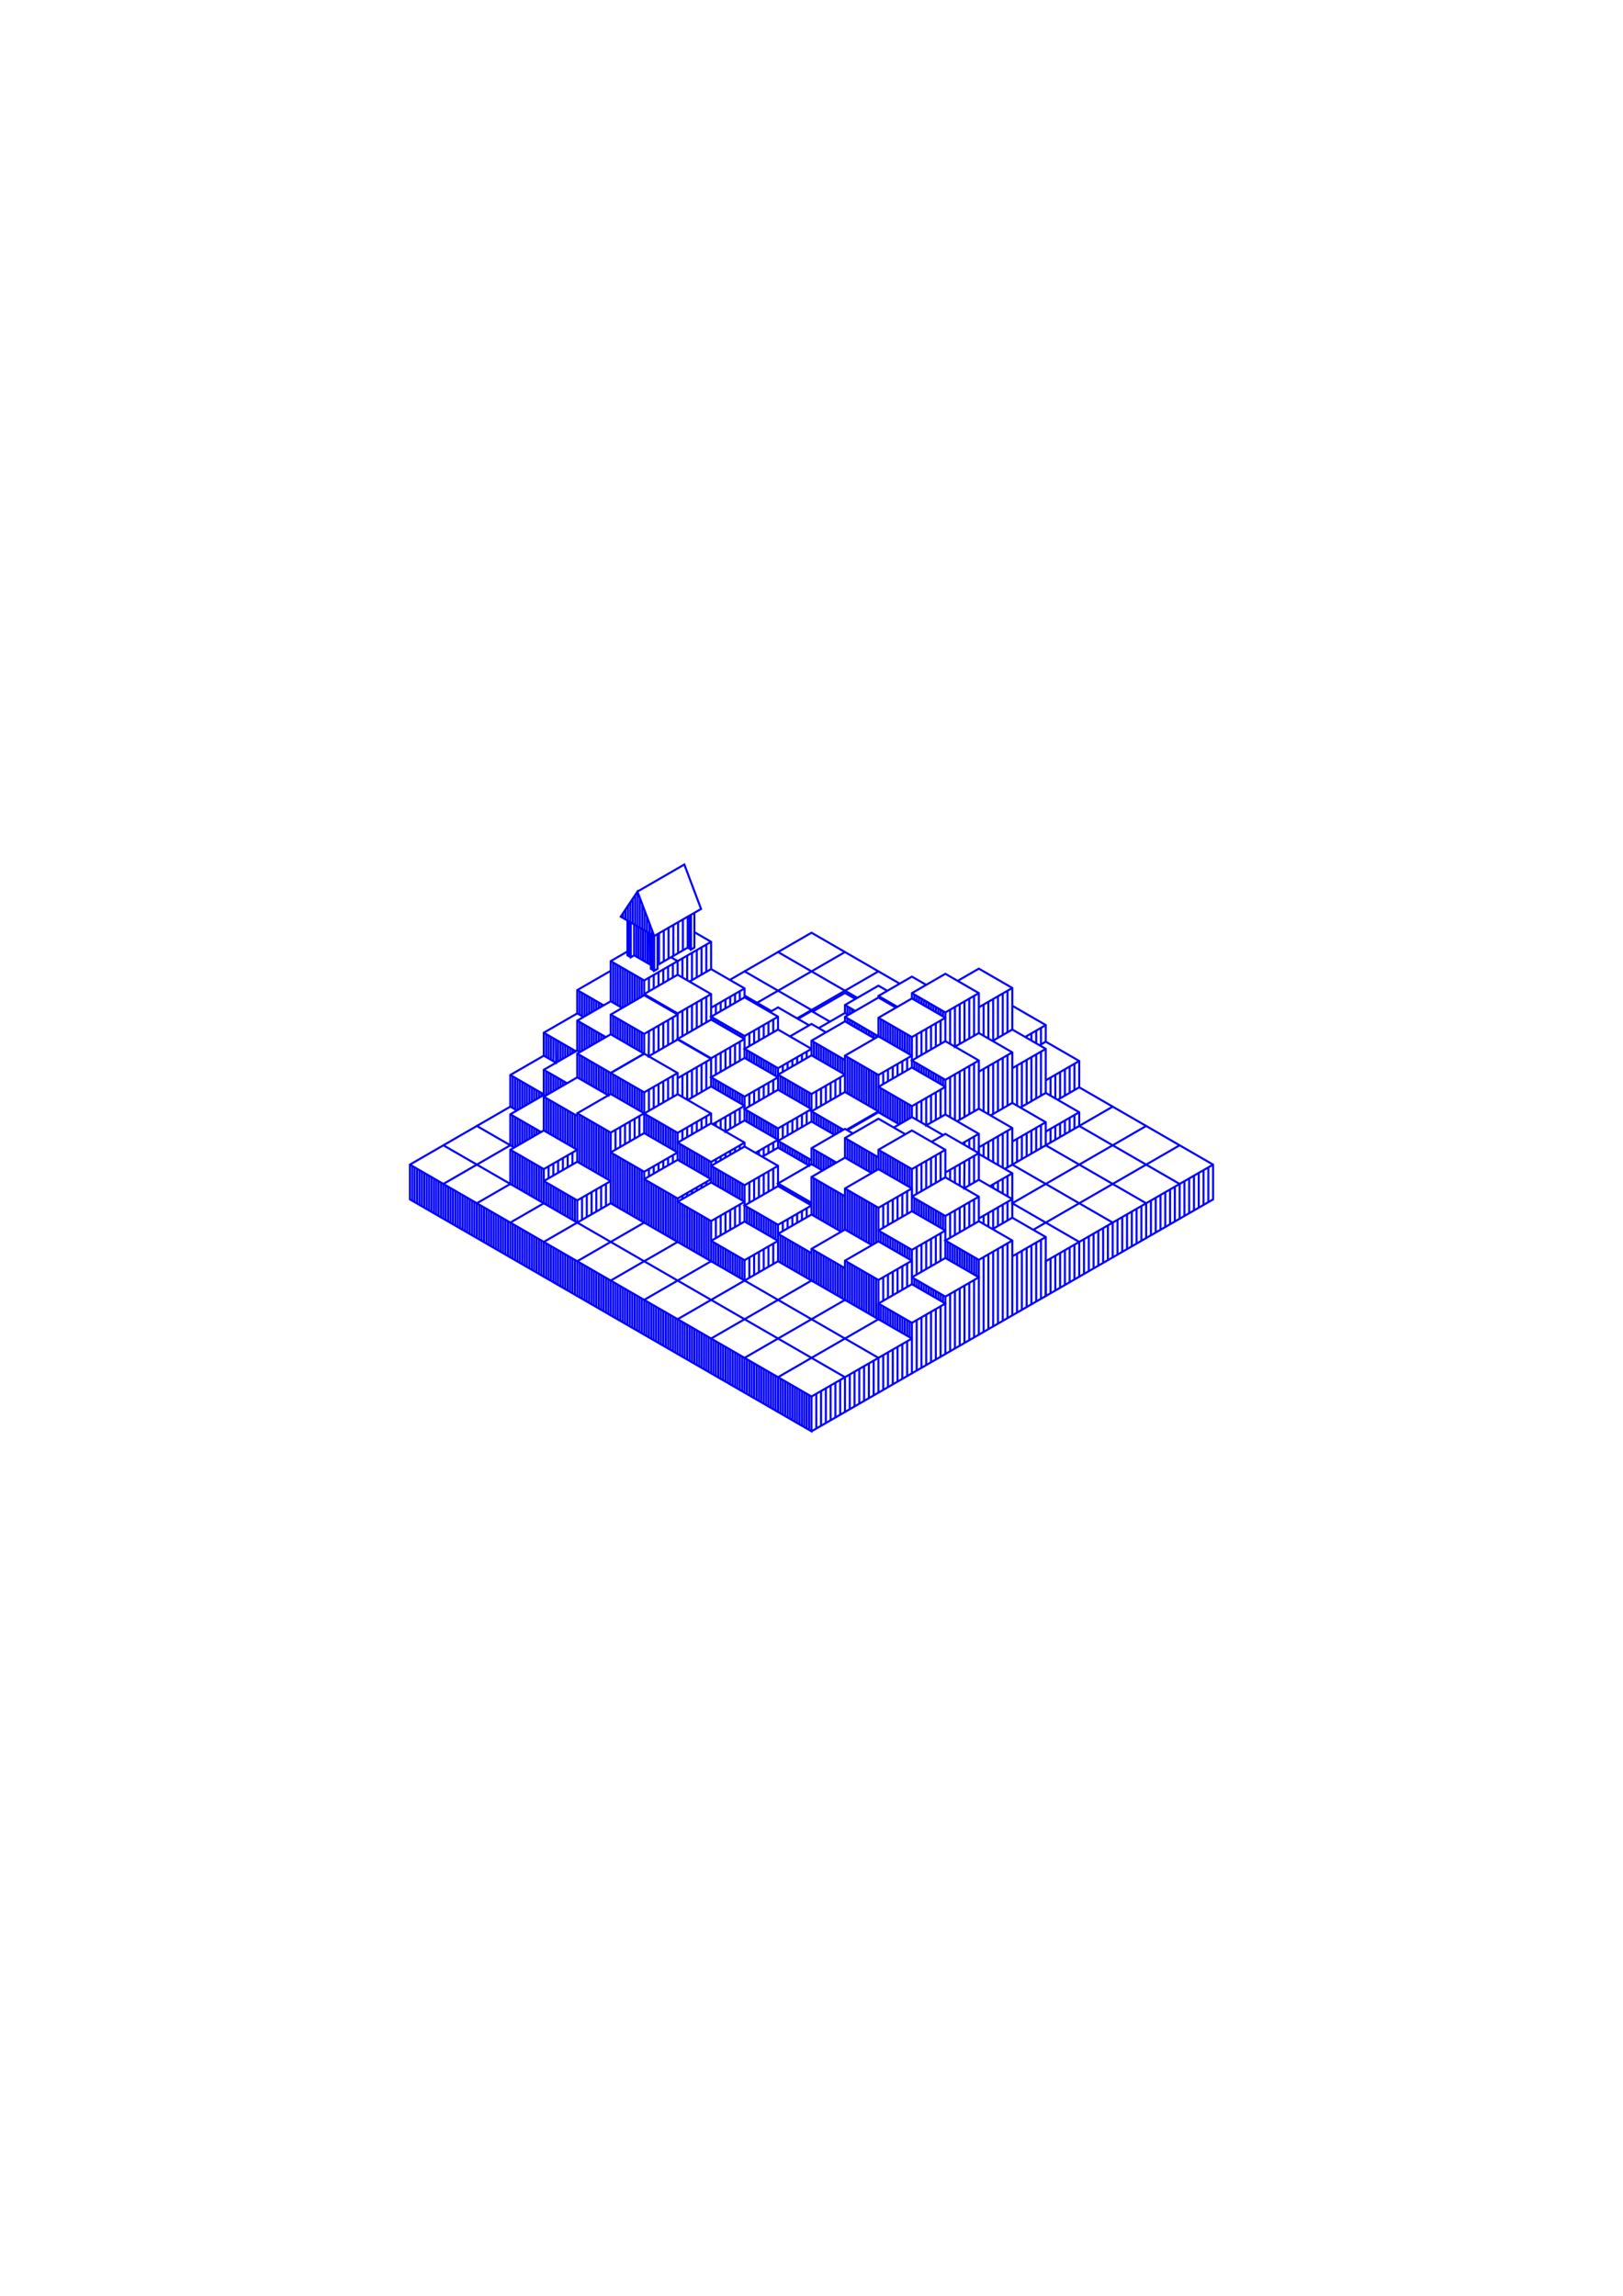 <?xml version="1.0" encoding="utf-8" ?>
<svg xmlns="http://www.w3.org/2000/svg" xmlns:cc="http://creativecommons.org/ns#" xmlns:dc="http://purl.org/dc/elements/1.1/" xmlns:ev="http://www.w3.org/2001/xml-events" xmlns:inkscape="http://www.inkscape.org/namespaces/inkscape" xmlns:rdf="http://www.w3.org/1999/02/22-rdf-syntax-ns#" xmlns:sodipodi="http://sodipodi.sourceforge.net/DTD/sodipodi-0.dtd" xmlns:xlink="http://www.w3.org/1999/xlink" baseProfile="tiny" height="29.7cm" version="1.2" viewBox="0 0 793.701 1122.52" width="21.0cm">
  <defs/>
  <g fill="none" id="layer2" inkscape:groupmode="layer" inkscape:label="2" stroke="#00f" style="display:inline">
    <polyline points="380.485,465.495 396.85,456.046 413.216,465.495"/>
    <line x1="410.878" x2="410.878" y1="466.845" y2="466.845"/>
    <line x1="403.864" x2="403.864" y1="478.993" y2="478.993"/>
    <line x1="395.681" x2="395.681" y1="474.269" y2="474.269"/>
    <line x1="389.837" x2="389.837" y1="478.993" y2="478.993"/>
    <line x1="383.991" x2="383.991" y1="486.417" y2="486.417"/>
    <line x1="387.498" x2="387.498" y1="488.442" y2="488.442"/>
    <line x1="391.005" x2="391.005" y1="490.467" y2="490.467"/>
    <line x1="392.174" x2="392.174" y1="491.142" y2="491.142"/>
    <line x1="395.681" x2="395.681" y1="493.166" y2="493.166"/>
    <polyline points="397.368,494.633 413.216,485.483 418.329,488.435"/>
    <polyline points="419.273,487.889 413.216,484.392 396.85,493.841 380.485,484.392 370.23,490.313"/>
    <line x1="373.471" x2="373.471" y1="488.442" y2="488.442"/>
    <line x1="377.3" x2="364.119" y1="494.395" y2="486.784"/>
    <polyline points="364.119,487.662 364.119,483.278 347.753,473.829 337.169,479.94"/>
    <line x1="336.063" x2="336.063" y1="479.301" y2="467.238"/>
    <line x1="333.725" x2="333.725" y1="468.588" y2="477.951"/>
    <polyline points="331.387,476.601 331.387,469.938 328.114,468.048"/>
    <line x1="329.283" x2="329.283" y1="467.373" y2="452.255"/>
    <line x1="331.621" x2="331.621" y1="450.906" y2="466.024"/>
    <line x1="333.959" x2="333.959" y1="464.674" y2="449.556"/>
    <polyline points="336.297,448.206 336.297,463.324 337.933,464.269"/>
    <line x1="337.115" x2="337.115" y1="463.796" y2="447.733"/>
    <polyline points="337.933,447.261 337.933,464.269 339.57,463.324 339.57,446.316"/>
    <polyline points="339.57,455.765 347.753,460.489 347.753,473.829"/>
    <line x1="345.415" x2="345.415" y1="475.179" y2="461.839"/>
    <line x1="343.077" x2="343.077" y1="463.189" y2="476.528"/>
    <line x1="340.739" x2="340.739" y1="477.878" y2="464.539"/>
    <line x1="338.401" x2="338.401" y1="465.889" y2="479.228"/>
    <line x1="329.049" x2="329.049" y1="477.951" y2="471.288"/>
    <line x1="326.711" x2="326.711" y1="472.638" y2="479.301"/>
    <line x1="324.373" x2="324.373" y1="480.651" y2="473.988"/>
    <line x1="322.035" x2="322.035" y1="475.337" y2="482.001"/>
    <line x1="319.697" x2="319.697" y1="483.351" y2="476.687"/>
    <polyline points="319.931,474.663 318.294,473.718 318.294,456.71"/>
    <line x1="318.762" x2="318.762" y1="456.98" y2="454.55"/>
    <line x1="316.658" x2="316.658" y1="455.765" y2="470.883"/>
    <line x1="315.567" x2="315.567" y1="470.253" y2="455.135"/>
    <line x1="315.255" x2="315.255" y1="454.955" y2="445.236"/>
    <line x1="314.086" x2="314.086" y1="442.132" y2="454.28"/>
    <line x1="314.476" x2="314.476" y1="454.505" y2="469.623"/>
    <line x1="313.385" x2="313.385" y1="468.993" y2="453.875"/>
    <line x1="312.917" x2="312.917" y1="453.605" y2="439.027"/>
    <line x1="310.579" x2="310.579" y1="437.677" y2="452.255"/>
    <polyline points="310.111,451.986 310.111,467.104 318.294,471.828"/>
    <line x1="317.749" x2="317.593" y1="471.513" y2="451.445"/>
    <line x1="316.424" x2="316.424" y1="448.341" y2="455.63"/>
    <line x1="319.113" x2="319.113" y1="457.182" y2="474.19"/>
    <line x1="321.568" x2="336.297" y1="471.828" y2="463.324"/>
    <line x1="326.945" x2="326.945" y1="468.723" y2="453.605"/>
    <line x1="324.607" x2="324.607" y1="454.955" y2="470.073"/>
    <line x1="322.269" x2="322.269" y1="471.423" y2="456.305"/>
    <polyline points="321.568,456.71 321.568,473.718 319.931,474.663 319.931,457.655 311.748,452.93 311.748,435.923 334.66,422.694 342.843,444.426 319.931,457.655 311.748,435.923 303.565,448.206 311.748,452.93"/>
    <line x1="311.202" x2="311.202" y1="452.615" y2="467.733"/>
    <polyline points="310.111,467.104 308.475,468.048 308.475,451.041"/>
    <line x1="308.241" x2="308.241" y1="450.906" y2="441.187"/>
    <line x1="309.41" x2="309.41" y1="439.432" y2="451.58"/>
    <line x1="307.657" x2="307.657" y1="450.568" y2="467.576"/>
    <polyline points="308.475,468.048 306.838,467.104 306.838,450.096"/>
    <line x1="307.072" x2="307.072" y1="450.231" y2="442.942"/>
    <line x1="305.903" x2="305.903" y1="444.696" y2="449.556"/>
    <line x1="304.734" x2="304.734" y1="448.881" y2="446.451"/>
    <line x1="312.294" x2="312.294" y1="453.245" y2="468.363"/>
    <polyline points="306.838,465.214 298.655,469.938 298.655,489.568"/>
    <line x1="299.824" x2="299.824" y1="490.243" y2="470.613"/>
    <line x1="300.993" x2="300.993" y1="471.288" y2="490.918"/>
    <line x1="302.162" x2="302.162" y1="491.592" y2="471.963"/>
    <line x1="303.331" x2="303.331" y1="472.638" y2="492.267"/>
    <polyline points="304.287,492.819 298.655,489.568 282.29,499.017 282.29,513.62"/>
    <line x1="281.62" x2="265.924" y1="514.007" y2="504.945"/>
    <line x1="267.093" x2="267.093" y1="505.62" y2="516.841"/>
    <polyline points="265.924,516.167 265.924,504.945 282.29,495.496 285.338,497.256"/>
    <line x1="285.796" x2="285.796" y1="496.992" y2="486.132"/>
    <line x1="286.966" x2="286.966" y1="486.807" y2="496.317"/>
    <line x1="288.135" x2="288.135" y1="495.642" y2="487.482"/>
    <line x1="289.303" x2="289.303" y1="488.157" y2="494.967"/>
    <line x1="290.473" x2="290.473" y1="494.292" y2="488.832"/>
    <line x1="291.642" x2="291.642" y1="489.507" y2="493.617"/>
    <line x1="292.81" x2="292.81" y1="492.942" y2="490.182"/>
    <line x1="293.979" x2="293.979" y1="490.857" y2="492.267"/>
    <line x1="295.148" x2="282.29" y1="491.532" y2="484.108"/>
    <line x1="283.459" x2="283.459" y1="484.783" y2="496.171"/>
    <line x1="284.627" x2="284.627" y1="496.846" y2="485.457"/>
    <polyline points="282.29,495.496 282.29,484.108 298.655,474.659"/>
    <polyline points="298.655,469.938 315.021,479.387 347.753,460.489"/>
    <polyline points="356.901,479.111 364.119,474.944 380.485,484.392 396.85,474.944 413.216,484.392 429.582,474.944 439.987,480.951"/>
    <polyline points="433.93,484.448 429.582,481.938 413.216,491.387 413.216,495.272"/>
    <line x1="414.385" x2="414.385" y1="495.947" y2="492.062"/>
    <line x1="413.216" x2="418.245" y1="491.387" y2="494.29"/>
    <line x1="417.892" x2="417.892" y1="494.086" y2="494.493"/>
    <line x1="416.723" x2="416.723" y1="495.168" y2="493.411"/>
    <line x1="415.554" x2="415.554" y1="492.736" y2="495.843"/>
    <polyline points="414.88,496.232 413.216,495.272 400.366,502.691"/>
    <polyline points="403.937,504.752 396.85,500.661 386.304,506.75"/>
    <polyline points="380.485,503.39 380.485,497.111 364.119,487.662 347.753,497.111 364.119,506.559 380.485,497.111"/>
    <line x1="378.147" x2="378.147" y1="498.46" y2="504.74"/>
    <line x1="375.809" x2="375.809" y1="506.09" y2="499.81"/>
    <line x1="373.471" x2="373.471" y1="501.16" y2="507.44"/>
    <line x1="371.133" x2="371.133" y1="508.789" y2="502.51"/>
    <line x1="368.795" x2="368.795" y1="503.86" y2="510.139"/>
    <line x1="366.457" x2="366.457" y1="511.489" y2="505.209"/>
    <polyline points="364.119,506.559 364.119,507.995 347.753,517.444 331.387,507.995 347.753,498.547 364.119,507.995 364.119,517.284"/>
    <line x1="365.288" x2="365.288" y1="517.959" y2="513.514"/>
    <line x1="366.457" x2="366.457" y1="514.189" y2="518.634"/>
    <line x1="367.626" x2="367.626" y1="519.308" y2="514.864"/>
    <line x1="368.795" x2="368.795" y1="515.538" y2="519.983"/>
    <line x1="369.964" x2="369.964" y1="520.658" y2="516.213"/>
    <line x1="371.133" x2="371.133" y1="516.888" y2="521.333"/>
    <line x1="372.302" x2="372.302" y1="522.008" y2="517.563"/>
    <line x1="373.471" x2="373.471" y1="518.238" y2="522.683"/>
    <line x1="374.64" x2="374.64" y1="523.358" y2="518.913"/>
    <line x1="375.809" x2="375.809" y1="519.588" y2="524.033"/>
    <line x1="376.978" x2="376.978" y1="524.708" y2="520.263"/>
    <line x1="378.147" x2="378.147" y1="520.938" y2="525.383"/>
    <line x1="379.316" x2="379.316" y1="526.058" y2="521.613"/>
    <polyline points="380.485,522.288 380.485,525.451 396.85,534.9 413.216,525.451 413.216,516.156 429.582,506.707 445.948,516.156 445.948,521.965"/>
    <line x1="447.117" x2="447.117" y1="522.639" y2="519.199"/>
    <line x1="448.286" x2="448.286" y1="519.874" y2="523.314"/>
    <line x1="449.455" x2="449.455" y1="523.989" y2="520.549"/>
    <line x1="450.624" x2="450.624" y1="521.224" y2="524.664"/>
    <line x1="451.793" x2="451.793" y1="525.339" y2="521.899"/>
    <line x1="452.962" x2="452.962" y1="522.574" y2="526.014"/>
    <line x1="454.131" x2="454.131" y1="526.689" y2="523.249"/>
    <line x1="455.3" x2="455.3" y1="523.924" y2="527.364"/>
    <line x1="456.469" x2="456.469" y1="528.039" y2="524.599"/>
    <line x1="457.638" x2="457.638" y1="525.274" y2="528.714"/>
    <line x1="458.807" x2="458.807" y1="529.389" y2="525.948"/>
    <line x1="459.976" x2="459.976" y1="526.623" y2="530.063"/>
    <line x1="461.145" x2="461.145" y1="530.738" y2="527.298"/>
    <polyline points="462.314,527.973 462.314,531.413 445.948,540.862 429.582,531.413 429.582,525.605"/>
    <line x1="428.413" x2="428.413" y1="524.93" y2="542.705"/>
    <line x1="427.244" x2="427.244" y1="542.03" y2="524.255"/>
    <line x1="426.075" x2="426.075" y1="523.58" y2="541.355"/>
    <line x1="424.906" x2="424.906" y1="540.68" y2="522.905"/>
    <line x1="423.737" x2="423.737" y1="522.23" y2="540.005"/>
    <line x1="422.568" x2="422.568" y1="539.331" y2="521.555"/>
    <line x1="421.399" x2="421.399" y1="520.88" y2="538.656"/>
    <line x1="420.23" x2="420.23" y1="537.981" y2="520.206"/>
    <line x1="419.061" x2="419.061" y1="519.531" y2="537.306"/>
    <line x1="417.892" x2="417.892" y1="536.631" y2="518.856"/>
    <line x1="416.723" x2="416.723" y1="518.181" y2="535.956"/>
    <line x1="415.554" x2="415.554" y1="535.281" y2="517.506"/>
    <line x1="414.385" x2="414.385" y1="516.831" y2="534.606"/>
    <polyline points="413.216,533.931 413.216,525.451 396.85,516.002 380.485,525.451 380.485,526.733 364.119,536.181 347.753,526.733 364.119,517.284 380.485,526.733 380.485,532.832"/>
    <line x1="381.654" x2="381.654" y1="533.507" y2="526.126"/>
    <line x1="382.822" x2="382.822" y1="526.801" y2="534.182"/>
    <line x1="383.991" x2="383.991" y1="534.857" y2="527.476"/>
    <line x1="385.161" x2="385.161" y1="528.151" y2="535.532"/>
    <line x1="386.329" x2="386.329" y1="536.207" y2="528.826"/>
    <line x1="387.498" x2="387.498" y1="529.501" y2="536.882"/>
    <line x1="388.668" x2="388.668" y1="537.557" y2="530.176"/>
    <line x1="389.837" x2="389.837" y1="530.851" y2="538.231"/>
    <line x1="391.005" x2="391.005" y1="538.906" y2="531.525"/>
    <line x1="392.174" x2="392.174" y1="532.2" y2="539.581"/>
    <line x1="393.343" x2="393.343" y1="540.256" y2="532.875"/>
    <line x1="394.512" x2="394.512" y1="533.55" y2="540.931"/>
    <line x1="395.681" x2="395.681" y1="541.606" y2="534.225"/>
    <polyline points="396.85,534.9 396.85,542.281 380.485,551.73 364.119,542.281 380.485,532.832 396.85,542.281 396.85,548.381"/>
    <line x1="398.019" x2="398.019" y1="549.056" y2="544.055"/>
    <line x1="399.188" x2="399.188" y1="544.73" y2="549.731"/>
    <line x1="400.357" x2="400.357" y1="550.406" y2="545.405"/>
    <line x1="401.526" x2="401.526" y1="546.08" y2="551.081"/>
    <line x1="402.695" x2="402.695" y1="551.756" y2="546.755"/>
    <line x1="403.864" x2="403.864" y1="547.429" y2="552.431"/>
    <line x1="405.033" x2="405.033" y1="553.106" y2="548.105"/>
    <line x1="406.202" x2="406.202" y1="548.779" y2="553.781"/>
    <line x1="407.371" x2="407.371" y1="554.456" y2="549.454"/>
    <line x1="408.54" x2="408.54" y1="550.129" y2="554.649"/>
    <polyline points="408.123,554.89 396.85,548.381 380.485,557.83 396.85,567.279"/>
    <polyline points="395.681,566.604 395.654,569.885 380.485,561.127 372.77,565.581"/>
    <line x1="373.471" x2="373.471" y1="565.176" y2="561.337"/>
    <line x1="375.809" x2="375.809" y1="559.987" y2="563.826"/>
    <line x1="378.147" x2="378.147" y1="562.476" y2="558.637"/>
    <line x1="379.316" x2="379.316" y1="556.612" y2="551.055"/>
    <polyline points="380.485,551.73 380.485,557.287 369.445,563.661"/>
    <line x1="371.133" x2="371.133" y1="562.687" y2="564.635"/>
    <polyline points="364.119,560.586 364.119,558.676 347.753,549.227 331.387,558.676 331.387,563.476 315.021,572.924 298.655,563.476 298.655,553.782"/>
    <line x1="297.486" x2="297.486" y1="553.107" y2="576.8"/>
    <line x1="296.317" x2="296.317" y1="576.125" y2="552.432"/>
    <line x1="295.148" x2="295.148" y1="551.757" y2="575.45"/>
    <line x1="293.979" x2="293.979" y1="574.775" y2="551.082"/>
    <line x1="292.81" x2="292.81" y1="550.408" y2="574.1"/>
    <line x1="291.642" x2="291.642" y1="573.425" y2="549.733"/>
    <line x1="290.473" x2="290.473" y1="549.058" y2="572.75"/>
    <line x1="289.303" x2="289.303" y1="572.076" y2="548.383"/>
    <line x1="288.135" x2="288.135" y1="547.708" y2="571.4"/>
    <line x1="286.966" x2="286.966" y1="570.726" y2="547.033"/>
    <line x1="285.796" x2="285.796" y1="546.358" y2="570.051"/>
    <line x1="284.627" x2="284.627" y1="569.376" y2="545.683"/>
    <line x1="283.459" x2="283.459" y1="545.008" y2="568.701"/>
    <polyline points="282.29,568.026 282.29,562.178 265.924,552.729 249.558,562.178 249.558,578.881 233.192,569.432 216.826,578.881 216.826,595.889 233.192,605.337"/>
    <line x1="234.361" x2="234.361" y1="606.012" y2="589.004"/>
    <line x1="235.53" x2="235.53" y1="589.679" y2="606.687"/>
    <line x1="236.699" x2="236.699" y1="607.362" y2="590.354"/>
    <line x1="237.868" x2="237.868" y1="591.029" y2="608.037"/>
    <line x1="239.037" x2="239.037" y1="608.712" y2="591.704"/>
    <line x1="240.206" x2="240.206" y1="592.379" y2="609.387"/>
    <line x1="241.375" x2="241.375" y1="610.062" y2="593.054"/>
    <line x1="242.544" x2="242.544" y1="593.729" y2="610.737"/>
    <line x1="243.713" x2="243.713" y1="611.412" y2="594.404"/>
    <line x1="244.882" x2="244.882" y1="595.079" y2="612.087"/>
    <line x1="246.051" x2="246.051" y1="612.761" y2="595.754"/>
    <line x1="247.22" x2="247.22" y1="596.428" y2="613.436"/>
    <line x1="248.389" x2="248.389" y1="614.111" y2="597.103"/>
    <line x1="250.727" x2="250.727" y1="598.453" y2="615.461"/>
    <polyline points="249.558,614.786 233.192,605.337 233.192,588.33 249.558,578.881 265.924,588.33 265.924,577.475 282.29,568.026 298.655,577.475 298.655,588.33"/>
    <line x1="299.824" x2="299.824" y1="589.004" y2="564.15"/>
    <line x1="300.993" x2="300.993" y1="564.825" y2="589.679"/>
    <line x1="302.162" x2="302.162" y1="590.354" y2="565.5"/>
    <line x1="303.331" x2="303.331" y1="566.175" y2="591.029"/>
    <line x1="304.5" x2="304.5" y1="591.704" y2="566.85"/>
    <line x1="305.669" x2="305.669" y1="567.525" y2="592.379"/>
    <line x1="306.838" x2="306.838" y1="593.054" y2="568.2"/>
    <line x1="308.007" x2="308.007" y1="568.875" y2="593.729"/>
    <line x1="309.176" x2="309.176" y1="594.404" y2="569.55"/>
    <line x1="310.345" x2="310.345" y1="570.225" y2="595.079"/>
    <line x1="311.514" x2="311.514" y1="595.754" y2="570.9"/>
    <line x1="312.683" x2="312.683" y1="571.574" y2="596.428"/>
    <line x1="313.852" x2="313.852" y1="597.103" y2="572.249"/>
    <polyline points="315.021,572.924 315.021,576.538 331.387,585.987 347.753,576.538 347.753,570.034 364.119,560.586 380.485,570.034 380.485,579.953"/>
    <line x1="381.654" x2="381.654" y1="579.318" y2="580.628"/>
    <line x1="382.822" x2="382.822" y1="579.993" y2="581.303"/>
    <line x1="383.991" x2="383.991" y1="580.668" y2="581.978"/>
    <line x1="385.161" x2="385.161" y1="581.343" y2="582.653"/>
    <line x1="386.329" x2="386.329" y1="582.018" y2="583.328"/>
    <line x1="387.498" x2="387.498" y1="582.692" y2="584.003"/>
    <line x1="388.668" x2="388.668" y1="583.367" y2="584.678"/>
    <line x1="389.837" x2="389.837" y1="584.042" y2="585.353"/>
    <line x1="391.005" x2="391.005" y1="584.717" y2="586.028"/>
    <line x1="392.174" x2="392.174" y1="585.392" y2="586.702"/>
    <line x1="393.343" x2="393.343" y1="586.067" y2="587.377"/>
    <line x1="394.512" x2="394.512" y1="586.742" y2="588.052"/>
    <line x1="395.681" x2="395.681" y1="587.417" y2="588.727"/>
    <polyline points="396.85,588.092 380.485,578.643 396.85,569.194 402.285,572.332"/>
    <line x1="402.695" x2="402.695" y1="572.095" y2="564.773"/>
    <line x1="403.864" x2="403.864" y1="565.447" y2="571.42"/>
    <line x1="405.033" x2="405.033" y1="570.745" y2="566.122"/>
    <line x1="406.202" x2="406.202" y1="566.797" y2="570.07"/>
    <line x1="407.371" x2="407.371" y1="569.395" y2="567.472"/>
    <line x1="408.54" x2="408.54" y1="568.147" y2="568.72"/>
    <line x1="409.036" x2="396.85" y1="568.433" y2="561.398"/>
    <line x1="398.019" x2="398.019" y1="562.073" y2="569.869"/>
    <line x1="399.188" x2="399.188" y1="570.544" y2="562.748"/>
    <line x1="400.357" x2="400.357" y1="563.423" y2="571.219"/>
    <line x1="401.526" x2="401.526" y1="571.894" y2="564.098"/>
    <polyline points="396.85,569.194 396.85,561.398 413.216,551.949 417.101,554.192"/>
    <line x1="415.554" x2="415.554" y1="551.947" y2="551.479"/>
    <polyline points="414.383,552.623 429.582,543.847 439.783,549.737"/>
    <line x1="440.103" x2="440.103" y1="549.552" y2="537.488"/>
    <line x1="441.272" x2="441.272" y1="538.163" y2="548.877"/>
    <line x1="442.441" x2="442.441" y1="548.202" y2="538.837"/>
    <line x1="443.61" x2="443.61" y1="539.512" y2="547.527"/>
    <line x1="444.779" x2="444.779" y1="546.852" y2="540.187"/>
    <line x1="445.948" x2="445.948" y1="540.862" y2="546.177"/>
    <line x1="448.286" x2="448.286" y1="547.527" y2="539.512"/>
    <line x1="450.624" x2="450.624" y1="538.163" y2="548.877"/>
    <line x1="455.3" x2="455.3" y1="548.966" y2="535.463"/>
    <polyline points="452.962,536.813 452.962,550.227 462.314,544.916 478.68,554.365 478.68,563.847"/>
    <polyline points="478.68,564.208 495.045,573.657 495.045,588.33 511.411,578.881 527.777,588.33 544.143,578.881 560.509,588.33 560.509,605.337 544.143,614.786"/>
    <line x1="541.805" x2="541.805" y1="616.136" y2="599.128"/>
    <line x1="539.467" x2="539.467" y1="600.478" y2="617.486"/>
    <line x1="537.129" x2="537.129" y1="618.836" y2="601.828"/>
    <line x1="534.791" x2="534.791" y1="603.178" y2="620.186"/>
    <line x1="532.453" x2="532.453" y1="621.535" y2="604.528"/>
    <line x1="530.115" x2="530.115" y1="605.877" y2="622.885"/>
    <polyline points="527.777,624.235 544.143,614.786 544.143,597.778 527.777,588.33 511.411,597.778 495.045,588.33"/>
    <line x1="495.045" x2="478.68" y1="586.291" y2="595.74"/>
    <polyline points="478.68,597.1 478.68,585.104 462.314,575.655 445.948,585.104"/>
    <line x1="447.117" x2="447.117" y1="585.779" y2="592.892"/>
    <line x1="448.286" x2="448.286" y1="593.567" y2="586.454"/>
    <line x1="449.455" x2="449.455" y1="587.129" y2="594.242"/>
    <line x1="450.624" x2="450.624" y1="594.917" y2="587.803"/>
    <line x1="451.793" x2="451.793" y1="588.478" y2="595.592"/>
    <line x1="452.962" x2="452.962" y1="596.266" y2="589.153"/>
    <line x1="454.131" x2="454.131" y1="589.828" y2="596.942"/>
    <line x1="455.3" x2="455.3" y1="597.616" y2="590.503"/>
    <line x1="456.469" x2="456.469" y1="591.178" y2="598.291"/>
    <line x1="457.638" x2="457.638" y1="598.966" y2="591.853"/>
    <line x1="458.807" x2="458.807" y1="592.528" y2="599.641"/>
    <line x1="459.976" x2="459.976" y1="600.316" y2="593.203"/>
    <line x1="461.145" x2="461.145" y1="593.878" y2="600.991"/>
    <line x1="459.976" x2="459.976" y1="603.016" y2="616.433"/>
    <polyline points="462.314,615.083 462.314,601.666 445.948,592.217 429.582,601.666 429.582,606.95"/>
    <line x1="428.413" x2="428.413" y1="607.625" y2="589.873"/>
    <line x1="427.244" x2="427.244" y1="589.198" y2="608.3"/>
    <polyline points="426.401,608.787 413.216,601.175 396.85,610.624 396.85,626.125 380.485,616.676 364.119,626.125"/>
    <line x1="362.95" x2="362.95" y1="625.45" y2="615.48"/>
    <line x1="361.781" x2="361.781" y1="614.805" y2="624.775"/>
    <line x1="360.612" x2="360.612" y1="624.1" y2="614.13"/>
    <line x1="359.443" x2="359.443" y1="613.455" y2="623.425"/>
    <line x1="358.274" x2="358.274" y1="622.75" y2="612.78"/>
    <line x1="357.105" x2="357.105" y1="612.105" y2="622.075"/>
    <line x1="355.936" x2="355.936" y1="621.4" y2="611.43"/>
    <line x1="354.767" x2="354.767" y1="610.755" y2="620.726"/>
    <line x1="353.598" x2="353.598" y1="620.051" y2="610.08"/>
    <line x1="352.429" x2="352.429" y1="609.405" y2="619.376"/>
    <line x1="351.26" x2="351.26" y1="618.701" y2="608.731"/>
    <line x1="350.091" x2="350.091" y1="608.056" y2="618.026"/>
    <line x1="348.922" x2="348.922" y1="617.351" y2="607.381"/>
    <line x1="350.091" x2="350.091" y1="605.356" y2="595.684"/>
    <polyline points="347.753,597.034 347.753,606.706 364.119,616.155 380.485,606.706 380.485,603.286 396.85,593.837 411.388,602.23"/>
    <line x1="410.878" x2="410.878" y1="601.936" y2="583.568"/>
    <line x1="409.709" x2="409.709" y1="582.893" y2="601.261"/>
    <line x1="408.54" x2="408.54" y1="600.587" y2="582.218"/>
    <line x1="407.371" x2="407.371" y1="581.543" y2="599.912"/>
    <line x1="406.202" x2="406.202" y1="599.237" y2="580.868"/>
    <line x1="405.033" x2="405.033" y1="580.193" y2="598.562"/>
    <line x1="403.864" x2="403.864" y1="597.887" y2="579.519"/>
    <line x1="402.695" x2="402.695" y1="578.844" y2="597.212"/>
    <line x1="401.526" x2="401.526" y1="596.537" y2="578.169"/>
    <line x1="400.357" x2="400.357" y1="577.494" y2="595.862"/>
    <line x1="399.188" x2="399.188" y1="595.187" y2="576.819"/>
    <line x1="398.019" x2="398.019" y1="576.144" y2="594.512"/>
    <polyline points="396.85,593.837 396.85,589.402 380.485,579.953 364.119,589.402 380.485,598.851 396.85,589.402 396.85,575.469 413.216,566.02 426.275,573.559"/>
    <line x1="426.075" x2="426.075" y1="573.444" y2="563.859"/>
    <line x1="424.906" x2="424.906" y1="563.184" y2="572.769"/>
    <line x1="423.737" x2="423.737" y1="572.095" y2="562.509"/>
    <line x1="422.568" x2="422.568" y1="561.834" y2="571.42"/>
    <line x1="421.399" x2="421.399" y1="570.745" y2="561.159"/>
    <line x1="420.23" x2="420.23" y1="560.484" y2="570.07"/>
    <line x1="419.061" x2="419.061" y1="569.395" y2="559.809"/>
    <line x1="417.892" x2="417.892" y1="559.135" y2="568.72"/>
    <line x1="416.723" x2="416.723" y1="568.045" y2="558.46"/>
    <line x1="415.554" x2="415.554" y1="557.785" y2="567.37"/>
    <line x1="414.385" x2="414.385" y1="566.695" y2="557.11"/>
    <polyline points="413.216,556.435 429.582,565.884 429.582,571.65 429.582,562.188 445.948,552.739 462.314,562.188 462.314,575.655 462.314,573.296 478.68,563.847 478.68,560.98 495.045,551.532"/>
    <line x1="492.707" x2="492.707" y1="552.881" y2="570.782"/>
    <polyline points="491.386,571.544 495.045,569.432 511.411,578.881 527.777,569.432 544.143,578.881 560.509,569.432 576.875,578.881 576.875,595.889 560.509,605.337"/>
    <line x1="562.847" x2="562.847" y1="603.987" y2="586.98"/>
    <line x1="565.185" x2="565.185" y1="585.63" y2="602.638"/>
    <line x1="567.523" x2="567.523" y1="601.288" y2="584.28"/>
    <line x1="569.861" x2="569.861" y1="582.93" y2="599.938"/>
    <line x1="572.199" x2="572.199" y1="598.588" y2="581.58"/>
    <line x1="574.537" x2="574.537" y1="580.231" y2="597.238"/>
    <polyline points="576.875,595.889 593.24,586.44 593.24,569.432 576.875,559.983 560.509,569.432 544.143,559.983 527.777,569.432 511.411,559.983 495.045,569.432 495.045,551.532 478.68,542.083 468.043,548.224"/>
    <line x1="466.99" x2="466.99" y1="547.616" y2="525.274"/>
    <line x1="464.652" x2="464.652" y1="526.623" y2="546.266"/>
    <polyline points="462.314,544.916 462.314,531.413 445.948,521.965 429.582,531.413 429.582,543.847 429.582,543.38 413.216,533.931 396.85,543.38 412.454,552.389"/>
    <line x1="412.047" x2="412.047" y1="552.154" y2="552.624"/>
    <line x1="410.878" x2="410.878" y1="553.299" y2="551.479"/>
    <line x1="409.709" x2="409.709" y1="550.804" y2="553.974"/>
    <line x1="413.978" x2="429.582" y1="552.389" y2="543.38"/>
    <line x1="430.751" x2="430.751" y1="544.523" y2="532.088"/>
    <line x1="431.92" x2="431.92" y1="532.763" y2="545.197"/>
    <line x1="433.089" x2="433.089" y1="545.872" y2="533.438"/>
    <line x1="434.258" x2="434.258" y1="534.113" y2="546.547"/>
    <line x1="435.427" x2="435.427" y1="547.222" y2="534.788"/>
    <line x1="436.596" x2="436.596" y1="535.463" y2="547.897"/>
    <line x1="437.765" x2="437.765" y1="548.572" y2="536.138"/>
    <line x1="438.934" x2="438.934" y1="536.813" y2="549.247"/>
    <polyline points="437.065,551.306 445.948,546.177 461.251,555.012"/>
    <polyline points="455.568,558.293 462.314,554.399 478.68,563.847 478.68,576.842"/>
    <line x1="476.342" x2="476.342" y1="578.192" y2="565.197"/>
    <line x1="474.004" x2="474.004" y1="566.547" y2="579.542"/>
    <line x1="469.328" x2="469.328" y1="579.704" y2="569.247"/>
    <line x1="466.99" x2="466.99" y1="570.597" y2="578.355"/>
    <line x1="464.652" x2="464.652" y1="577.005" y2="571.947"/>
    <line x1="459.976" x2="459.976" y1="577.005" y2="563.538"/>
    <line x1="457.638" x2="457.638" y1="564.888" y2="578.355"/>
    <line x1="455.3" x2="455.3" y1="579.704" y2="566.237"/>
    <line x1="452.962" x2="452.962" y1="567.587" y2="581.054"/>
    <line x1="450.624" x2="450.624" y1="582.404" y2="568.937"/>
    <line x1="448.286" x2="448.286" y1="570.287" y2="583.754"/>
    <line x1="445.948" x2="429.582" y1="581.099" y2="590.548"/>
    <line x1="431.92" x2="431.92" y1="589.198" y2="600.316"/>
    <line x1="430.751" x2="430.751" y1="602.341" y2="607.625"/>
    <line x1="431.92" x2="431.92" y1="608.3" y2="603.016"/>
    <line x1="433.089" x2="433.089" y1="603.691" y2="608.975"/>
    <line x1="434.258" x2="434.258" y1="609.65" y2="604.365"/>
    <line x1="435.427" x2="435.427" y1="605.04" y2="610.324"/>
    <line x1="436.596" x2="436.596" y1="611" y2="605.715"/>
    <line x1="437.765" x2="437.765" y1="606.39" y2="611.674"/>
    <line x1="438.934" x2="438.934" y1="612.349" y2="607.065"/>
    <line x1="440.103" x2="440.103" y1="607.74" y2="613.024"/>
    <line x1="441.272" x2="441.272" y1="613.699" y2="608.415"/>
    <line x1="442.441" x2="442.441" y1="609.09" y2="614.374"/>
    <line x1="443.61" x2="443.61" y1="615.049" y2="609.765"/>
    <line x1="444.779" x2="444.779" y1="610.44" y2="615.724"/>
    <polyline points="445.948,616.399 429.582,625.848 429.582,645.022 413.216,635.574 396.85,645.022 380.485,635.574 364.119,645.022 347.753,635.574 331.387,645.022 331.387,662.03 347.753,671.479"/>
    <line x1="346.584" x2="346.584" y1="670.804" y2="653.796"/>
    <line x1="345.415" x2="345.415" y1="653.121" y2="670.129"/>
    <line x1="344.246" x2="344.246" y1="669.454" y2="652.447"/>
    <line x1="343.077" x2="343.077" y1="651.772" y2="668.779"/>
    <line x1="341.908" x2="341.908" y1="668.105" y2="651.097"/>
    <line x1="340.739" x2="340.739" y1="650.422" y2="667.43"/>
    <line x1="339.57" x2="339.57" y1="666.755" y2="649.747"/>
    <line x1="338.401" x2="338.401" y1="649.072" y2="666.08"/>
    <line x1="337.232" x2="337.232" y1="665.405" y2="648.397"/>
    <line x1="336.063" x2="336.063" y1="647.722" y2="664.73"/>
    <line x1="334.894" x2="334.894" y1="664.055" y2="647.047"/>
    <line x1="333.725" x2="333.725" y1="646.372" y2="663.38"/>
    <line x1="332.556" x2="332.556" y1="662.705" y2="645.697"/>
    <line x1="330.218" x2="330.218" y1="644.347" y2="661.355"/>
    <polyline points="331.387,662.03 315.021,652.582 315.021,635.574 331.387,626.125 347.753,635.574 364.119,626.125 380.485,635.574 396.85,626.125 413.216,635.574 413.216,616.399 429.582,606.95 445.948,616.399 445.948,627.904"/>
    <line x1="447.117" x2="447.117" y1="628.579" y2="625.207"/>
    <line x1="448.286" x2="448.286" y1="625.882" y2="629.254"/>
    <line x1="449.455" x2="449.455" y1="629.929" y2="626.557"/>
    <line x1="450.624" x2="450.624" y1="627.232" y2="630.604"/>
    <line x1="451.793" x2="451.793" y1="631.279" y2="627.907"/>
    <line x1="452.962" x2="452.962" y1="628.582" y2="631.954"/>
    <line x1="454.131" x2="454.131" y1="632.629" y2="629.257"/>
    <line x1="455.3" x2="455.3" y1="629.932" y2="633.303"/>
    <line x1="456.469" x2="456.469" y1="633.978" y2="630.606"/>
    <line x1="457.638" x2="457.638" y1="631.281" y2="634.653"/>
    <line x1="458.807" x2="458.807" y1="635.328" y2="631.956"/>
    <line x1="459.976" x2="459.976" y1="632.631" y2="636.003"/>
    <line x1="461.145" x2="461.145" y1="636.678" y2="633.306"/>
    <polyline points="462.314,633.981 462.314,637.353 445.948,646.802"/>
    <line x1="444.779" x2="444.779" y1="646.127" y2="653.796"/>
    <line x1="443.61" x2="443.61" y1="653.121" y2="645.452"/>
    <line x1="442.441" x2="442.441" y1="644.777" y2="652.447"/>
    <line x1="441.272" x2="441.272" y1="651.772" y2="644.102"/>
    <line x1="440.103" x2="440.103" y1="643.427" y2="651.097"/>
    <line x1="438.934" x2="438.934" y1="650.422" y2="642.752"/>
    <line x1="437.765" x2="437.765" y1="642.077" y2="649.747"/>
    <line x1="436.596" x2="436.596" y1="649.072" y2="641.402"/>
    <line x1="435.427" x2="435.427" y1="640.727" y2="648.397"/>
    <line x1="434.258" x2="434.258" y1="647.722" y2="640.053"/>
    <line x1="433.089" x2="433.089" y1="639.378" y2="647.047"/>
    <line x1="431.92" x2="431.92" y1="646.372" y2="638.703"/>
    <line x1="430.751" x2="430.751" y1="638.028" y2="645.697"/>
    <polyline points="429.582,645.022 429.582,637.353 445.948,627.904 462.314,637.353 462.314,662.03 445.948,671.479"/>
    <line x1="448.286" x2="448.286" y1="670.129" y2="645.452"/>
    <line x1="450.624" x2="450.624" y1="644.102" y2="668.779"/>
    <line x1="452.962" x2="452.962" y1="667.43" y2="642.752"/>
    <line x1="455.3" x2="455.3" y1="641.402" y2="666.08"/>
    <line x1="457.638" x2="457.638" y1="664.73" y2="640.053"/>
    <line x1="459.976" x2="459.976" y1="638.703" y2="663.38"/>
    <polyline points="462.314,662.03 478.68,652.582 478.68,624.532 462.314,615.083 445.948,624.532"/>
    <line x1="448.286" x2="448.286" y1="623.182" y2="609.765"/>
    <line x1="450.624" x2="450.624" y1="608.415" y2="621.833"/>
    <line x1="452.962" x2="452.962" y1="620.483" y2="607.065"/>
    <line x1="455.3" x2="455.3" y1="605.715" y2="619.133"/>
    <line x1="457.638" x2="457.638" y1="617.783" y2="604.365"/>
    <line x1="463.483" x2="463.483" y1="607.223" y2="615.758"/>
    <line x1="464.652" x2="464.652" y1="616.433" y2="607.898"/>
    <line x1="465.821" x2="465.821" y1="608.573" y2="617.108"/>
    <line x1="466.99" x2="466.99" y1="617.783" y2="609.248"/>
    <line x1="468.159" x2="468.159" y1="609.923" y2="618.458"/>
    <line x1="469.328" x2="469.328" y1="619.133" y2="610.598"/>
    <line x1="470.497" x2="470.497" y1="611.273" y2="619.808"/>
    <line x1="471.666" x2="471.666" y1="620.483" y2="611.948"/>
    <line x1="472.835" x2="472.835" y1="612.623" y2="621.158"/>
    <line x1="474.004" x2="474.004" y1="621.833" y2="613.298"/>
    <line x1="475.173" x2="475.173" y1="613.973" y2="622.508"/>
    <line x1="476.342" x2="476.342" y1="623.182" y2="614.648"/>
    <line x1="477.511" x2="477.511" y1="615.322" y2="623.857"/>
    <line x1="476.342" x2="476.342" y1="625.882" y2="653.931"/>
    <polyline points="478.68,652.582 495.045,643.133 495.045,606.549 478.68,597.1 462.314,606.549 478.68,615.997 495.045,606.549"/>
    <line x1="492.707" x2="492.707" y1="607.898" y2="644.482"/>
    <polyline points="495.045,643.133 511.411,633.684 511.411,604.837 495.045,595.388 485.38,600.968"/>
    <line x1="485.693" x2="485.693" y1="600.787" y2="591.69"/>
    <line x1="483.356" x2="483.356" y1="593.04" y2="599.799"/>
    <line x1="481.017" x2="481.017" y1="598.45" y2="594.39"/>
    <line x1="476.342" x2="476.342" y1="598.45" y2="586.454"/>
    <line x1="474.004" x2="474.004" y1="587.803" y2="599.799"/>
    <line x1="471.666" x2="471.666" y1="601.149" y2="589.153"/>
    <line x1="469.328" x2="469.328" y1="590.503" y2="602.499"/>
    <line x1="466.99" x2="466.99" y1="603.849" y2="591.853"/>
    <line x1="464.652" x2="464.652" y1="593.203" y2="605.199"/>
    <polyline points="462.314,594.553 462.314,601.666 445.948,611.115 429.582,601.666 429.582,590.548 413.216,581.099"/>
    <line x1="414.385" x2="414.385" y1="581.774" y2="601.85"/>
    <polyline points="413.216,601.175 413.216,581.099 429.582,571.65 445.948,581.099 445.948,592.217"/>
    <line x1="443.61" x2="443.61" y1="593.567" y2="582.449"/>
    <line x1="444.779" x2="444.779" y1="580.424" y2="570.962"/>
    <line x1="443.61" x2="443.61" y1="570.287" y2="579.749"/>
    <line x1="442.441" x2="442.441" y1="579.074" y2="569.612"/>
    <line x1="441.272" x2="441.272" y1="568.937" y2="578.399"/>
    <line x1="440.103" x2="440.103" y1="577.724" y2="568.262"/>
    <line x1="438.934" x2="438.934" y1="567.587" y2="577.049"/>
    <line x1="437.765" x2="437.765" y1="576.374" y2="566.912"/>
    <line x1="436.596" x2="436.596" y1="566.237" y2="575.699"/>
    <line x1="435.427" x2="435.427" y1="575.025" y2="565.562"/>
    <line x1="434.258" x2="434.258" y1="564.888" y2="574.35"/>
    <line x1="433.089" x2="433.089" y1="573.675" y2="564.213"/>
    <line x1="431.92" x2="431.92" y1="563.538" y2="573"/>
    <line x1="430.751" x2="430.751" y1="572.325" y2="562.863"/>
    <line x1="429.582" x2="429.582" y1="562.745" y2="562.745"/>
    <line x1="429.582" x2="445.948" y1="562.188" y2="571.637"/>
    <line x1="445.948" x2="445.948" y1="565.075" y2="565.075"/>
    <polyline points="442.747,554.587 429.582,546.986 413.216,556.435 413.216,566.02"/>
    <line x1="427.244" x2="427.244" y1="564.534" y2="573"/>
    <line x1="428.413" x2="428.413" y1="572.325" y2="565.209"/>
    <line x1="429.582" x2="429.582" y1="565.884" y2="565.884"/>
    <line x1="420.23" x2="420.23" y1="549.247" y2="548.779"/>
    <line x1="422.568" x2="422.568" y1="547.897" y2="547.429"/>
    <line x1="424.906" x2="424.906" y1="546.547" y2="546.08"/>
    <line x1="427.244" x2="427.244" y1="545.197" y2="544.73"/>
    <line x1="417.892" x2="417.892" y1="550.129" y2="550.597"/>
    <line x1="408.54" x2="408.54" y1="536.631" y2="528.151"/>
    <line x1="410.878" x2="410.878" y1="526.801" y2="535.281"/>
    <line x1="406.202" x2="406.202" y1="537.981" y2="529.501"/>
    <line x1="403.864" x2="403.864" y1="530.851" y2="539.331"/>
    <line x1="401.526" x2="401.526" y1="540.68" y2="532.2"/>
    <line x1="399.188" x2="399.188" y1="533.55" y2="542.03"/>
    <line x1="394.512" x2="394.512" y1="543.631" y2="549.731"/>
    <line x1="392.174" x2="392.174" y1="551.081" y2="544.981"/>
    <line x1="389.837" x2="389.837" y1="546.331" y2="552.431"/>
    <line x1="387.498" x2="387.498" y1="553.781" y2="547.68"/>
    <line x1="385.161" x2="385.161" y1="549.03" y2="555.13"/>
    <line x1="382.822" x2="382.822" y1="556.48" y2="550.38"/>
    <line x1="378.147" x2="378.147" y1="550.38" y2="555.938"/>
    <line x1="376.978" x2="376.978" y1="555.263" y2="549.705"/>
    <line x1="375.809" x2="375.809" y1="549.03" y2="554.588"/>
    <line x1="374.64" x2="374.64" y1="553.913" y2="548.355"/>
    <line x1="373.471" x2="373.471" y1="547.68" y2="553.238"/>
    <line x1="372.302" x2="372.302" y1="552.563" y2="547.005"/>
    <line x1="371.133" x2="371.133" y1="546.331" y2="551.888"/>
    <line x1="369.964" x2="369.964" y1="551.213" y2="545.656"/>
    <line x1="368.795" x2="368.795" y1="544.981" y2="550.538"/>
    <line x1="367.626" x2="367.626" y1="549.863" y2="544.306"/>
    <line x1="366.457" x2="366.457" y1="543.631" y2="549.188"/>
    <line x1="365.288" x2="365.288" y1="548.514" y2="542.956"/>
    <line x1="366.457" x2="366.457" y1="540.931" y2="534.832"/>
    <polyline points="364.119,536.181 364.119,540.658 348.515,549.667"/>
    <polyline points="347.753,549.227 347.753,544.452 331.387,535.003 315.021,544.452 331.387,553.901 347.753,544.452"/>
    <line x1="345.415" x2="345.415" y1="545.802" y2="550.577"/>
    <line x1="343.077" x2="343.077" y1="551.927" y2="547.151"/>
    <line x1="340.739" x2="340.739" y1="548.501" y2="553.277"/>
    <line x1="338.401" x2="338.401" y1="554.626" y2="549.851"/>
    <line x1="336.063" x2="336.063" y1="551.201" y2="555.976"/>
    <line x1="333.725" x2="333.725" y1="557.326" y2="552.551"/>
    <polyline points="331.387,553.901 331.387,558.676 347.753,568.125 364.119,558.676"/>
    <line x1="361.781" x2="361.781" y1="560.026" y2="561.935"/>
    <line x1="359.443" x2="359.443" y1="561.376" y2="563.285"/>
    <line x1="357.105" x2="357.105" y1="562.725" y2="564.635"/>
    <line x1="354.767" x2="354.767" y1="564.075" y2="565.985"/>
    <line x1="352.429" x2="352.429" y1="565.425" y2="567.335"/>
    <line x1="350.091" x2="350.091" y1="566.775" y2="568.684"/>
    <line x1="348.922" x2="348.922" y1="570.709" y2="578.811"/>
    <line x1="350.091" x2="350.091" y1="579.486" y2="571.384"/>
    <line x1="351.26" x2="351.26" y1="572.059" y2="580.161"/>
    <line x1="352.429" x2="352.429" y1="580.836" y2="572.734"/>
    <line x1="353.598" x2="353.598" y1="573.409" y2="581.511"/>
    <line x1="354.767" x2="354.767" y1="582.186" y2="574.084"/>
    <line x1="355.936" x2="355.936" y1="574.759" y2="582.861"/>
    <line x1="357.105" x2="357.105" y1="583.536" y2="575.434"/>
    <line x1="358.274" x2="358.274" y1="576.109" y2="584.211"/>
    <line x1="359.443" x2="359.443" y1="584.886" y2="576.784"/>
    <line x1="360.612" x2="360.612" y1="577.458" y2="585.561"/>
    <line x1="361.781" x2="361.781" y1="586.236" y2="578.133"/>
    <line x1="362.95" x2="362.95" y1="578.808" y2="586.91"/>
    <line x1="361.781" x2="361.781" y1="588.935" y2="598.607"/>
    <line x1="359.443" x2="359.443" y1="599.957" y2="590.285"/>
    <line x1="357.105" x2="357.105" y1="591.635" y2="601.306"/>
    <line x1="354.767" x2="354.767" y1="602.656" y2="592.985"/>
    <line x1="352.429" x2="352.429" y1="594.335" y2="604.006"/>
    <line x1="346.584" x2="346.584" y1="596.359" y2="616.001"/>
    <line x1="345.415" x2="345.415" y1="615.326" y2="595.684"/>
    <line x1="344.246" x2="344.246" y1="595.009" y2="614.651"/>
    <line x1="343.077" x2="343.077" y1="613.976" y2="594.335"/>
    <line x1="341.908" x2="341.908" y1="593.66" y2="613.301"/>
    <line x1="340.739" x2="340.739" y1="612.626" y2="592.985"/>
    <line x1="339.57" x2="339.57" y1="592.31" y2="611.952"/>
    <line x1="338.401" x2="338.401" y1="611.277" y2="591.635"/>
    <line x1="337.232" x2="337.232" y1="590.96" y2="610.602"/>
    <line x1="336.063" x2="336.063" y1="609.927" y2="590.285"/>
    <line x1="334.894" x2="334.894" y1="589.61" y2="609.252"/>
    <line x1="333.725" x2="333.725" y1="608.577" y2="588.935"/>
    <line x1="332.556" x2="332.556" y1="588.26" y2="607.902"/>
    <line x1="330.218" x2="330.218" y1="606.552" y2="585.312"/>
    <polyline points="331.387,585.987 331.387,587.585 347.753,597.034 364.119,587.585 364.119,579.483"/>
    <line x1="366.457" x2="366.457" y1="578.133" y2="588.052"/>
    <line x1="365.288" x2="365.288" y1="590.077" y2="597.932"/>
    <line x1="366.457" x2="366.457" y1="598.607" y2="590.752"/>
    <line x1="367.626" x2="367.626" y1="591.427" y2="599.282"/>
    <line x1="368.795" x2="368.795" y1="599.957" y2="592.102"/>
    <line x1="369.964" x2="369.964" y1="592.777" y2="600.631"/>
    <line x1="371.133" x2="371.133" y1="601.306" y2="593.452"/>
    <line x1="372.302" x2="372.302" y1="594.127" y2="601.981"/>
    <line x1="373.471" x2="373.471" y1="602.656" y2="594.802"/>
    <line x1="374.64" x2="374.64" y1="595.476" y2="603.331"/>
    <line x1="375.809" x2="375.809" y1="604.006" y2="596.151"/>
    <line x1="376.978" x2="376.978" y1="596.826" y2="604.681"/>
    <line x1="378.147" x2="378.147" y1="605.356" y2="597.501"/>
    <line x1="379.316" x2="379.316" y1="598.176" y2="606.031"/>
    <line x1="378.147" x2="378.147" y1="608.056" y2="618.026"/>
    <polyline points="380.485,616.676 380.485,606.706 364.119,597.257 347.753,606.706 347.753,616.676 331.387,607.227 315.021,616.676 298.655,607.227 282.29,616.676 282.29,633.684 298.655,643.133"/>
    <line x1="299.824" x2="299.824" y1="643.808" y2="626.8"/>
    <line x1="300.993" x2="300.993" y1="627.475" y2="644.482"/>
    <line x1="302.162" x2="302.162" y1="645.157" y2="628.149"/>
    <line x1="303.331" x2="303.331" y1="628.824" y2="645.832"/>
    <line x1="304.5" x2="304.5" y1="646.507" y2="629.499"/>
    <line x1="305.669" x2="305.669" y1="630.174" y2="647.182"/>
    <line x1="306.838" x2="306.838" y1="647.857" y2="630.849"/>
    <line x1="308.007" x2="308.007" y1="631.524" y2="648.532"/>
    <line x1="309.176" x2="309.176" y1="649.207" y2="632.199"/>
    <line x1="310.345" x2="310.345" y1="632.874" y2="649.882"/>
    <line x1="311.514" x2="311.514" y1="650.557" y2="633.549"/>
    <line x1="312.683" x2="312.683" y1="634.224" y2="651.232"/>
    <line x1="313.852" x2="313.852" y1="651.907" y2="634.899"/>
    <line x1="316.19" x2="316.19" y1="636.249" y2="653.256"/>
    <polyline points="315.021,652.582 298.655,643.133 298.655,626.125 315.021,616.676 331.387,626.125 347.753,616.676 364.119,626.125 364.119,616.155"/>
    <line x1="366.457" x2="366.457" y1="614.805" y2="624.775"/>
    <line x1="368.795" x2="368.795" y1="623.425" y2="613.455"/>
    <line x1="371.133" x2="371.133" y1="612.105" y2="622.075"/>
    <line x1="373.471" x2="373.471" y1="620.726" y2="610.755"/>
    <line x1="375.809" x2="375.809" y1="609.405" y2="619.376"/>
    <line x1="381.654" x2="381.654" y1="617.351" y2="603.961"/>
    <line x1="382.822" x2="382.822" y1="604.636" y2="618.026"/>
    <line x1="383.991" x2="383.991" y1="618.701" y2="605.311"/>
    <line x1="385.161" x2="385.161" y1="605.986" y2="619.376"/>
    <line x1="386.329" x2="386.329" y1="620.051" y2="606.661"/>
    <line x1="387.498" x2="387.498" y1="607.336" y2="620.726"/>
    <line x1="388.668" x2="388.668" y1="621.4" y2="608.011"/>
    <line x1="389.837" x2="389.837" y1="608.686" y2="622.075"/>
    <line x1="391.005" x2="391.005" y1="622.75" y2="609.36"/>
    <line x1="392.174" x2="392.174" y1="610.035" y2="623.425"/>
    <line x1="393.343" x2="393.343" y1="624.1" y2="610.71"/>
    <line x1="394.512" x2="394.512" y1="611.385" y2="624.775"/>
    <line x1="395.681" x2="395.681" y1="625.45" y2="612.06"/>
    <polyline points="396.85,612.735 380.485,603.286 380.485,598.851"/>
    <line x1="382.822" x2="382.822" y1="597.501" y2="601.936"/>
    <line x1="385.161" x2="385.161" y1="600.587" y2="596.151"/>
    <line x1="387.498" x2="387.498" y1="594.802" y2="599.237"/>
    <line x1="389.837" x2="389.837" y1="597.887" y2="593.452"/>
    <line x1="392.174" x2="392.174" y1="592.102" y2="596.537"/>
    <line x1="394.512" x2="394.512" y1="595.187" y2="590.752"/>
    <line x1="396.85" x2="413.216" y1="575.469" y2="584.918"/>
    <line x1="412.047" x2="412.047" y1="584.243" y2="601.85"/>
    <line x1="415.554" x2="415.554" y1="602.524" y2="582.449"/>
    <line x1="416.723" x2="416.723" y1="583.124" y2="603.199"/>
    <line x1="417.892" x2="417.892" y1="603.874" y2="583.798"/>
    <line x1="419.061" x2="419.061" y1="584.473" y2="604.549"/>
    <line x1="420.23" x2="420.23" y1="605.224" y2="585.148"/>
    <line x1="421.399" x2="421.399" y1="585.823" y2="605.899"/>
    <line x1="422.568" x2="422.568" y1="606.574" y2="586.498"/>
    <line x1="423.737" x2="423.737" y1="587.173" y2="607.249"/>
    <line x1="424.906" x2="424.906" y1="607.924" y2="587.848"/>
    <line x1="426.075" x2="426.075" y1="588.523" y2="608.599"/>
    <line x1="434.258" x2="434.258" y1="598.966" y2="587.848"/>
    <line x1="436.596" x2="436.596" y1="586.498" y2="597.616"/>
    <line x1="438.934" x2="438.934" y1="596.266" y2="585.148"/>
    <line x1="441.272" x2="441.272" y1="583.798" y2="594.917"/>
    <polyline points="445.948,611.115 445.948,624.532 462.314,633.981 478.68,624.532 478.68,615.997"/>
    <line x1="481.017" x2="481.017" y1="614.648" y2="651.232"/>
    <line x1="483.356" x2="483.356" y1="649.882" y2="613.298"/>
    <line x1="485.693" x2="485.693" y1="611.948" y2="648.532"/>
    <line x1="488.031" x2="488.031" y1="647.182" y2="610.598"/>
    <line x1="490.369" x2="490.369" y1="609.248" y2="645.832"/>
    <line x1="497.383" x2="497.383" y1="641.783" y2="612.936"/>
    <line x1="499.721" x2="499.721" y1="611.586" y2="640.433"/>
    <line x1="502.059" x2="502.059" y1="639.083" y2="610.236"/>
    <line x1="504.397" x2="504.397" y1="608.886" y2="637.733"/>
    <line x1="506.735" x2="506.735" y1="636.384" y2="607.536"/>
    <line x1="509.073" x2="509.073" y1="606.187" y2="635.034"/>
    <line x1="513.749" x2="513.749" y1="632.334" y2="615.326"/>
    <line x1="516.087" x2="516.087" y1="613.976" y2="630.984"/>
    <line x1="518.425" x2="518.425" y1="629.634" y2="612.626"/>
    <line x1="520.763" x2="520.763" y1="611.277" y2="628.284"/>
    <line x1="523.101" x2="523.101" y1="626.935" y2="609.927"/>
    <line x1="525.439" x2="525.439" y1="608.577" y2="625.585"/>
    <line x1="526.608" x2="526.608" y1="606.552" y2="606.552"/>
    <line x1="521.932" x2="521.932" y1="603.853" y2="603.853"/>
    <line x1="511.411" x2="495.045" y1="604.837" y2="614.285"/>
    <line x1="488.031" x2="488.031" y1="599.437" y2="590.341"/>
    <line x1="490.369" x2="490.369" y1="588.991" y2="598.088"/>
    <line x1="492.707" x2="492.707" y1="596.738" y2="587.641"/>
    <line x1="492.707" x2="492.707" y1="584.941" y2="575.007"/>
    <line x1="490.369" x2="490.369" y1="576.357" y2="583.591"/>
    <line x1="488.031" x2="488.031" y1="582.242" y2="577.706"/>
    <line x1="485.693" x2="485.693" y1="579.056" y2="580.892"/>
    <line x1="484.104" x2="495.045" y1="579.974" y2="573.657"/>
    <line x1="490.369" x2="490.369" y1="570.957" y2="554.231"/>
    <line x1="488.031" x2="488.031" y1="555.581" y2="569.607"/>
    <line x1="485.693" x2="485.693" y1="568.258" y2="556.931"/>
    <line x1="483.356" x2="483.356" y1="558.281" y2="566.908"/>
    <line x1="481.017" x2="481.017" y1="565.558" y2="559.63"/>
    <line x1="478.68" x2="478.68" y1="560.98" y2="560.98"/>
    <line x1="476.342" x2="476.342" y1="562.498" y2="555.715"/>
    <line x1="478.68" x2="470.468" y1="554.365" y2="559.106"/>
    <line x1="471.666" x2="471.666" y1="558.415" y2="559.798"/>
    <line x1="474.004" x2="474.004" y1="561.148" y2="557.065"/>
    <line x1="469.328" x2="469.328" y1="547.482" y2="523.924"/>
    <line x1="471.666" x2="471.666" y1="522.574" y2="546.132"/>
    <line x1="474.004" x2="474.004" y1="544.782" y2="521.224"/>
    <line x1="476.342" x2="476.342" y1="519.874" y2="543.433"/>
    <polyline points="478.68,542.083 478.68,518.524 462.314,509.076 445.948,518.524 462.314,527.973 478.68,518.524"/>
    <line x1="481.017" x2="481.017" y1="522.638" y2="543.433"/>
    <line x1="483.356" x2="483.356" y1="544.782" y2="521.288"/>
    <line x1="485.693" x2="485.693" y1="519.939" y2="544.657"/>
    <polyline points="484.416,545.395 495.045,539.258 511.411,548.707 511.411,559.983 527.777,550.534 544.143,559.983 560.509,550.534 576.875,559.983"/>
    <line x1="562.847" x2="562.847" y1="568.082" y2="568.082"/>
    <line x1="551.157" x2="551.157" y1="574.831" y2="574.831"/>
    <line x1="541.805" x2="541.805" y1="577.531" y2="577.531"/>
    <line x1="538.298" x2="538.298" y1="575.506" y2="575.506"/>
    <line x1="553.495" x2="553.495" y1="584.28" y2="584.28"/>
    <line x1="555.833" x2="555.833" y1="591.029" y2="608.037"/>
    <line x1="558.171" x2="558.171" y1="606.687" y2="589.679"/>
    <line x1="553.495" x2="553.495" y1="592.379" y2="609.387"/>
    <line x1="551.157" x2="551.157" y1="610.737" y2="593.729"/>
    <line x1="548.819" x2="548.819" y1="595.079" y2="612.087"/>
    <line x1="546.481" x2="546.481" y1="613.436" y2="596.428"/>
    <line x1="541.805" x2="541.805" y1="596.428" y2="596.428"/>
    <line x1="538.298" x2="538.298" y1="594.404" y2="594.404"/>
    <line x1="513.749" x2="513.749" y1="596.428" y2="596.428"/>
    <polyline points="505.298,601.308 511.411,597.778 527.777,607.227 527.777,624.235 511.411,633.684 511.411,616.676 593.24,569.432"/>
    <line x1="590.902" x2="590.902" y1="570.782" y2="587.79"/>
    <line x1="588.564" x2="588.564" y1="589.139" y2="572.131"/>
    <line x1="586.226" x2="586.226" y1="573.481" y2="590.489"/>
    <line x1="583.889" x2="583.889" y1="591.839" y2="574.831"/>
    <line x1="581.551" x2="581.551" y1="576.181" y2="593.189"/>
    <line x1="579.212" x2="579.212" y1="594.539" y2="577.531"/>
    <polyline points="560.509,550.534 544.143,541.085 527.777,550.534 527.777,543.824 511.411,534.375 499.0,541.541"/>
    <line x1="499.721" x2="499.721" y1="541.124" y2="519.588"/>
    <line x1="497.383" x2="497.383" y1="520.938" y2="540.607"/>
    <polyline points="495.045,539.258 495.045,514.539 478.68,505.091 466.99,511.775 466.99,492.329"/>
    <line x1="464.652" x2="464.652" y1="493.679" y2="510.425"/>
    <polyline points="462.314,509.076 462.314,497.64 445.948,488.191 429.582,497.64 429.582,506.707 413.216,497.193"/>
    <line x1="414.385" x2="414.385" y1="497.868" y2="500.07"/>
    <polyline points="413.216,499.395 413.216,497.193 429.582,487.744 438.152,492.692"/>
    <line x1="437.765" x2="437.765" y1="492.468" y2="491.683"/>
    <line x1="436.596" x2="436.596" y1="491.793" y2="491.008"/>
    <line x1="435.427" x2="435.427" y1="491.119" y2="490.333"/>
    <line x1="434.258" x2="434.258" y1="490.444" y2="489.658"/>
    <line x1="433.089" x2="433.089" y1="489.769" y2="488.983"/>
    <line x1="431.92" x2="431.92" y1="489.094" y2="488.308"/>
    <line x1="430.751" x2="430.751" y1="488.419" y2="487.633"/>
    <polyline points="429.582,487.744 429.582,486.958 445.948,477.509 452.937,481.545"/>
    <line x1="449.455" x2="449.455" y1="487.604" y2="490.216"/>
    <line x1="450.624" x2="450.624" y1="490.891" y2="488.279"/>
    <line x1="451.793" x2="451.793" y1="488.954" y2="491.565"/>
    <line x1="452.962" x2="452.962" y1="492.24" y2="489.629"/>
    <line x1="454.131" x2="454.131" y1="490.304" y2="492.915"/>
    <line x1="455.3" x2="455.3" y1="493.59" y2="490.979"/>
    <line x1="456.469" x2="456.469" y1="491.654" y2="494.265"/>
    <line x1="457.638" x2="457.638" y1="494.94" y2="492.329"/>
    <line x1="458.807" x2="458.807" y1="493.004" y2="495.615"/>
    <line x1="459.976" x2="459.976" y1="495.191" y2="495.191"/>
    <line x1="459.976" x2="459.976" y1="496.29" y2="493.679"/>
    <line x1="461.145" x2="461.145" y1="494.354" y2="496.965"/>
    <line x1="462.314" x2="445.948" y1="495.029" y2="485.58"/>
    <line x1="447.117" x2="447.117" y1="486.255" y2="488.866"/>
    <line x1="448.286" x2="448.286" y1="489.541" y2="486.93"/>
    <polyline points="445.948,488.191 445.948,485.58 462.314,476.131 478.68,485.58 478.68,505.091"/>
    <line x1="481.017" x2="481.017" y1="506.44" y2="491.16"/>
    <line x1="483.356" x2="483.356" y1="489.811" y2="507.79"/>
    <polyline points="485.389,508.964 495.045,503.39 511.411,512.838 511.411,534.375"/>
    <line x1="513.749" x2="513.749" y1="535.725" y2="526.874"/>
    <line x1="511.411" x2="527.777" y1="528.224" y2="518.775"/>
    <line x1="525.439" x2="525.439" y1="520.125" y2="532.986"/>
    <polyline points="527.777,531.637 527.777,518.775 511.411,509.327 508.37,511.082"/>
    <line x1="509.073" x2="509.073" y1="510.676" y2="502.557"/>
    <line x1="511.411" x2="501.338" y1="501.207" y2="507.023"/>
    <line x1="502.059" x2="502.059" y1="506.607" y2="507.439"/>
    <line x1="504.397" x2="504.397" y1="508.789" y2="505.257"/>
    <line x1="506.735" x2="506.735" y1="503.907" y2="510.139"/>
    <line x1="509.073" x2="509.073" y1="514.188" y2="535.725"/>
    <line x1="506.735" x2="506.735" y1="537.075" y2="515.538"/>
    <line x1="504.397" x2="504.397" y1="516.888" y2="538.425"/>
    <line x1="502.059" x2="502.059" y1="539.774" y2="518.238"/>
    <line x1="495.045" x2="478.68" y1="514.539" y2="523.988"/>
    <line x1="488.031" x2="488.031" y1="518.589" y2="543.307"/>
    <line x1="490.369" x2="490.369" y1="541.957" y2="517.239"/>
    <line x1="492.707" x2="492.707" y1="515.889" y2="540.607"/>
    <line x1="499.721" x2="499.721" y1="555.456" y2="566.732"/>
    <line x1="497.383" x2="497.383" y1="568.082" y2="556.805"/>
    <line x1="495.045" x2="511.411" y1="558.155" y2="548.707"/>
    <line x1="509.073" x2="509.073" y1="550.056" y2="561.333"/>
    <line x1="506.735" x2="506.735" y1="562.683" y2="551.406"/>
    <line x1="504.397" x2="504.397" y1="552.756" y2="564.033"/>
    <line x1="502.059" x2="502.059" y1="565.382" y2="554.106"/>
    <line x1="511.411" x2="527.777" y1="553.273" y2="543.824"/>
    <line x1="525.439" x2="525.439" y1="545.174" y2="551.884"/>
    <line x1="523.101" x2="523.101" y1="553.234" y2="546.524"/>
    <line x1="520.763" x2="520.763" y1="547.874" y2="554.584"/>
    <line x1="518.425" x2="518.425" y1="555.934" y2="549.223"/>
    <line x1="516.087" x2="516.087" y1="550.573" y2="557.283"/>
    <line x1="513.749" x2="513.749" y1="558.633" y2="551.923"/>
    <polyline points="517.222,537.73 527.777,531.637 544.143,541.085"/>
    <line x1="523.101" x2="523.101" y1="534.336" y2="521.475"/>
    <line x1="520.763" x2="520.763" y1="522.825" y2="535.686"/>
    <line x1="518.425" x2="518.425" y1="537.036" y2="524.175"/>
    <line x1="516.087" x2="516.087" y1="525.525" y2="537.075"/>
    <line x1="511.411" x2="495.045" y1="512.838" y2="522.287"/>
    <line x1="488.031" x2="488.031" y1="507.439" y2="487.111"/>
    <line x1="485.693" x2="485.693" y1="488.461" y2="508.789"/>
    <line x1="490.369" x2="490.369" y1="506.089" y2="485.761"/>
    <line x1="492.707" x2="492.707" y1="484.411" y2="504.74"/>
    <polyline points="495.045,503.39 495.045,483.061 478.68,473.613 468.316,479.596"/>
    <line x1="474.004" x2="474.004" y1="488.279" y2="507.79"/>
    <line x1="471.666" x2="471.666" y1="509.14" y2="489.629"/>
    <line x1="469.328" x2="469.328" y1="490.979" y2="510.49"/>
    <line x1="476.342" x2="476.342" y1="506.44" y2="486.93"/>
    <polyline points="478.68,485.58 462.314,495.029 462.314,497.64 445.948,507.089 429.582,497.64"/>
    <line x1="430.751" x2="430.751" y1="498.315" y2="507.382"/>
    <line x1="431.92" x2="431.92" y1="508.057" y2="498.99"/>
    <line x1="433.089" x2="433.089" y1="499.664" y2="508.732"/>
    <line x1="434.258" x2="434.258" y1="509.407" y2="500.339"/>
    <line x1="435.427" x2="435.427" y1="501.014" y2="510.082"/>
    <line x1="436.596" x2="436.596" y1="510.757" y2="501.689"/>
    <line x1="437.765" x2="437.765" y1="502.364" y2="511.432"/>
    <line x1="438.934" x2="438.934" y1="512.106" y2="503.039"/>
    <line x1="440.103" x2="440.103" y1="503.714" y2="512.781"/>
    <line x1="441.272" x2="441.272" y1="513.456" y2="504.389"/>
    <line x1="442.441" x2="442.441" y1="505.064" y2="514.131"/>
    <line x1="443.61" x2="443.61" y1="514.806" y2="505.739"/>
    <line x1="444.779" x2="444.779" y1="506.414" y2="515.481"/>
    <line x1="443.61" x2="443.61" y1="517.506" y2="523.314"/>
    <line x1="441.272" x2="441.272" y1="524.664" y2="518.856"/>
    <line x1="438.934" x2="438.934" y1="520.206" y2="526.014"/>
    <line x1="436.596" x2="436.596" y1="527.364" y2="521.555"/>
    <line x1="434.258" x2="434.258" y1="522.905" y2="528.714"/>
    <line x1="431.92" x2="431.92" y1="530.063" y2="524.255"/>
    <polyline points="427.732,507.776 413.216,499.395 396.85,508.844 396.85,512.839 380.485,522.288 364.119,512.839 380.485,503.39 396.85,512.839 396.85,516.002"/>
    <line x1="398.019" x2="398.019" y1="516.677" y2="509.519"/>
    <line x1="399.188" x2="399.188" y1="510.194" y2="517.352"/>
    <line x1="400.357" x2="400.357" y1="518.027" y2="510.868"/>
    <line x1="401.526" x2="401.526" y1="511.543" y2="518.702"/>
    <line x1="402.695" x2="402.695" y1="519.377" y2="512.218"/>
    <line x1="403.864" x2="403.864" y1="512.893" y2="520.052"/>
    <line x1="405.033" x2="405.033" y1="520.727" y2="513.568"/>
    <line x1="406.202" x2="406.202" y1="514.243" y2="521.402"/>
    <line x1="407.371" x2="407.371" y1="522.077" y2="514.918"/>
    <line x1="408.54" x2="408.54" y1="515.593" y2="522.751"/>
    <line x1="409.709" x2="409.709" y1="523.426" y2="516.268"/>
    <line x1="410.878" x2="410.878" y1="516.943" y2="524.101"/>
    <line x1="412.047" x2="412.047" y1="524.776" y2="517.618"/>
    <line x1="413.216" x2="396.85" y1="518.293" y2="508.844"/>
    <line x1="394.512" x2="394.512" y1="514.189" y2="517.352"/>
    <line x1="392.174" x2="392.174" y1="518.702" y2="515.538"/>
    <line x1="389.837" x2="389.837" y1="516.888" y2="520.052"/>
    <line x1="387.498" x2="387.498" y1="521.402" y2="518.238"/>
    <line x1="385.161" x2="385.161" y1="519.588" y2="522.751"/>
    <line x1="382.822" x2="382.822" y1="524.101" y2="520.938"/>
    <line x1="378.147" x2="378.147" y1="528.082" y2="534.182"/>
    <line x1="375.809" x2="375.809" y1="535.532" y2="529.432"/>
    <line x1="373.471" x2="373.471" y1="530.782" y2="536.882"/>
    <line x1="371.133" x2="371.133" y1="538.231" y2="532.132"/>
    <line x1="368.795" x2="368.795" y1="533.482" y2="539.581"/>
    <line x1="362.95" x2="362.95" y1="539.983" y2="535.506"/>
    <line x1="361.781" x2="361.781" y1="534.832" y2="539.308"/>
    <line x1="360.612" x2="360.612" y1="538.633" y2="534.157"/>
    <line x1="359.443" x2="359.443" y1="533.482" y2="537.958"/>
    <line x1="358.274" x2="358.274" y1="537.284" y2="532.807"/>
    <line x1="357.105" x2="357.105" y1="532.132" y2="536.609"/>
    <line x1="355.936" x2="355.936" y1="535.934" y2="531.457"/>
    <line x1="354.767" x2="354.767" y1="530.782" y2="535.259"/>
    <line x1="353.598" x2="353.598" y1="534.584" y2="530.107"/>
    <line x1="352.429" x2="352.429" y1="529.432" y2="533.909"/>
    <line x1="351.26" x2="351.26" y1="533.234" y2="528.757"/>
    <line x1="350.091" x2="350.091" y1="528.082" y2="532.559"/>
    <line x1="348.922" x2="348.922" y1="531.884" y2="527.408"/>
    <line x1="350.091" x2="350.091" y1="525.383" y2="516.094"/>
    <polyline points="347.753,517.444 347.753,517.727 331.387,527.176 331.387,535.003 331.387,524.648 315.021,515.199 298.655,524.648 298.655,534.884"/>
    <line x1="299.824" x2="299.824" y1="535.559" y2="525.322"/>
    <polyline points="298.655,524.648 315.021,534.096 331.387,524.648"/>
    <line x1="333.725" x2="333.725" y1="525.827" y2="536.353"/>
    <line x1="336.063" x2="336.063" y1="537.703" y2="524.477"/>
    <line x1="338.401" x2="338.401" y1="523.127" y2="536.609"/>
    <polyline points="336.285,537.831 347.753,531.209 364.119,540.658 364.119,547.839"/>
    <line x1="361.781" x2="361.781" y1="549.188" y2="542.008"/>
    <line x1="359.443" x2="359.443" y1="543.358" y2="550.538"/>
    <line x1="357.105" x2="357.105" y1="551.888" y2="544.708"/>
    <polyline points="354.767,546.058 354.733,553.257 364.119,547.839 380.485,557.287 380.485,561.127"/>
    <line x1="381.654" x2="381.654" y1="561.802" y2="558.505"/>
    <line x1="382.822" x2="382.822" y1="559.18" y2="562.476"/>
    <line x1="383.991" x2="383.991" y1="563.151" y2="559.855"/>
    <line x1="385.161" x2="385.161" y1="560.53" y2="563.826"/>
    <line x1="386.329" x2="386.329" y1="564.501" y2="561.205"/>
    <line x1="387.498" x2="387.498" y1="561.88" y2="565.176"/>
    <line x1="388.668" x2="388.668" y1="565.851" y2="562.555"/>
    <line x1="389.837" x2="389.837" y1="563.23" y2="566.526"/>
    <line x1="391.005" x2="391.005" y1="567.201" y2="563.904"/>
    <line x1="392.174" x2="392.174" y1="564.579" y2="567.876"/>
    <line x1="393.343" x2="393.343" y1="568.551" y2="565.254"/>
    <line x1="394.512" x2="394.512" y1="565.929" y2="569.226"/>
    <polyline points="380.485,570.034 364.119,579.483 347.753,570.034 347.753,568.125"/>
    <line x1="346.584" x2="346.584" y1="567.45" y2="575.863"/>
    <line x1="345.415" x2="345.415" y1="575.188" y2="566.775"/>
    <line x1="344.246" x2="344.246" y1="566.1" y2="574.513"/>
    <line x1="343.077" x2="343.077" y1="573.838" y2="565.425"/>
    <line x1="341.908" x2="341.908" y1="564.75" y2="573.163"/>
    <line x1="340.739" x2="340.739" y1="572.488" y2="564.075"/>
    <line x1="339.57" x2="339.57" y1="563.4" y2="571.813"/>
    <line x1="338.401" x2="338.401" y1="571.139" y2="562.725"/>
    <line x1="337.232" x2="337.232" y1="562.051" y2="570.463"/>
    <line x1="336.063" x2="336.063" y1="569.789" y2="561.376"/>
    <line x1="334.894" x2="334.894" y1="560.701" y2="569.114"/>
    <line x1="333.725" x2="333.725" y1="568.439" y2="560.026"/>
    <line x1="332.556" x2="332.556" y1="559.351" y2="567.764"/>
    <polyline points="331.387,567.089 331.387,563.476 315.021,554.027 298.655,563.476 298.655,577.475 282.29,586.924 265.924,577.475 265.924,571.626"/>
    <line x1="264.755" x2="264.755" y1="570.952" y2="587.655"/>
    <line x1="263.586" x2="263.586" y1="586.98" y2="570.277"/>
    <line x1="262.417" x2="262.417" y1="569.602" y2="586.305"/>
    <line x1="261.248" x2="261.248" y1="585.63" y2="568.927"/>
    <line x1="260.079" x2="260.079" y1="568.252" y2="584.955"/>
    <line x1="258.91" x2="258.91" y1="584.28" y2="567.577"/>
    <line x1="257.741" x2="257.741" y1="566.902" y2="583.605"/>
    <line x1="256.572" x2="256.572" y1="582.93" y2="566.227"/>
    <line x1="255.403" x2="255.403" y1="565.552" y2="582.255"/>
    <line x1="254.234" x2="254.234" y1="581.58" y2="564.877"/>
    <line x1="253.065" x2="253.065" y1="564.202" y2="580.905"/>
    <line x1="251.896" x2="251.896" y1="580.231" y2="563.528"/>
    <line x1="250.727" x2="250.727" y1="562.853" y2="579.556"/>
    <line x1="242.544" x2="242.544" y1="574.831" y2="574.831"/>
    <line x1="240.206" x2="240.206" y1="584.28" y2="584.28"/>
    <line x1="232.023" x2="232.023" y1="587.655" y2="604.663"/>
    <line x1="230.854" x2="230.854" y1="603.987" y2="586.98"/>
    <line x1="229.685" x2="229.685" y1="586.305" y2="603.313"/>
    <line x1="228.516" x2="228.516" y1="602.638" y2="585.63"/>
    <line x1="227.347" x2="227.347" y1="584.955" y2="601.963"/>
    <line x1="226.178" x2="226.178" y1="601.288" y2="584.28"/>
    <line x1="225.009" x2="225.009" y1="583.605" y2="600.613"/>
    <line x1="223.84" x2="223.84" y1="599.938" y2="582.93"/>
    <line x1="222.671" x2="222.671" y1="582.255" y2="599.263"/>
    <line x1="221.502" x2="221.502" y1="598.588" y2="581.58"/>
    <line x1="220.333" x2="220.333" y1="580.905" y2="597.913"/>
    <line x1="219.164" x2="219.164" y1="597.238" y2="580.231"/>
    <line x1="217.995" x2="217.995" y1="579.556" y2="596.563"/>
    <polyline points="216.826,595.889 200.46,586.44 200.46,569.432 216.826,559.983 233.192,569.432 249.558,559.983 251.458,561.08"/>
    <line x1="251.896" x2="251.896" y1="560.828" y2="546.175"/>
    <line x1="250.727" x2="250.727" y1="545.5" y2="560.658"/>
    <polyline points="249.558,562.178 265.924,571.626 282.29,562.178 282.29,544.333 298.655,534.884 315.021,544.333 315.021,554.027"/>
    <line x1="316.19" x2="316.19" y1="554.702" y2="545.127"/>
    <line x1="317.359" x2="317.359" y1="545.802" y2="555.376"/>
    <line x1="318.528" x2="318.528" y1="556.051" y2="546.476"/>
    <line x1="319.697" x2="319.697" y1="547.151" y2="556.726"/>
    <line x1="320.866" x2="320.866" y1="557.401" y2="547.826"/>
    <line x1="322.035" x2="322.035" y1="548.501" y2="558.076"/>
    <line x1="323.204" x2="323.204" y1="558.751" y2="549.176"/>
    <line x1="324.373" x2="324.373" y1="549.851" y2="559.426"/>
    <line x1="325.542" x2="325.542" y1="560.101" y2="550.526"/>
    <line x1="326.711" x2="326.711" y1="551.201" y2="560.776"/>
    <line x1="327.88" x2="327.88" y1="561.451" y2="551.876"/>
    <line x1="329.049" x2="329.049" y1="552.551" y2="562.126"/>
    <line x1="330.218" x2="330.218" y1="562.801" y2="553.226"/>
    <line x1="329.049" x2="329.049" y1="564.825" y2="568.439"/>
    <line x1="326.711" x2="326.711" y1="569.789" y2="566.175"/>
    <line x1="324.373" x2="324.373" y1="567.525" y2="571.139"/>
    <line x1="322.035" x2="322.035" y1="572.488" y2="568.875"/>
    <line x1="319.697" x2="319.697" y1="570.225" y2="573.838"/>
    <line x1="317.359" x2="317.359" y1="575.188" y2="571.574"/>
    <line x1="316.19" x2="316.19" y1="577.213" y2="598.453"/>
    <line x1="317.359" x2="317.359" y1="599.128" y2="577.888"/>
    <line x1="318.528" x2="318.528" y1="578.562" y2="599.803"/>
    <line x1="319.697" x2="319.697" y1="600.478" y2="579.237"/>
    <line x1="320.866" x2="320.866" y1="579.912" y2="601.153"/>
    <line x1="322.035" x2="322.035" y1="601.828" y2="580.587"/>
    <line x1="323.204" x2="323.204" y1="581.262" y2="602.503"/>
    <line x1="324.373" x2="324.373" y1="603.178" y2="581.937"/>
    <line x1="325.542" x2="325.542" y1="582.612" y2="603.853"/>
    <line x1="326.711" x2="326.711" y1="604.528" y2="583.287"/>
    <line x1="327.88" x2="327.88" y1="583.962" y2="605.202"/>
    <line x1="329.049" x2="329.049" y1="605.877" y2="584.637"/>
    <line x1="333.725" x2="333.725" y1="584.637" y2="586.236"/>
    <line x1="336.063" x2="336.063" y1="584.886" y2="583.287"/>
    <line x1="338.401" x2="338.401" y1="583.536" y2="581.937"/>
    <line x1="340.739" x2="340.739" y1="582.186" y2="580.587"/>
    <line x1="343.077" x2="343.077" y1="580.836" y2="579.237"/>
    <line x1="345.415" x2="345.415" y1="579.486" y2="577.888"/>
    <polyline points="347.753,578.136 347.753,576.538 331.387,567.089 315.021,576.538 315.021,597.778 298.655,588.33 282.29,597.778"/>
    <line x1="281.121" x2="281.121" y1="597.103" y2="586.249"/>
    <polyline points="282.29,586.924 282.29,597.778 265.924,588.33 249.558,597.778 249.558,614.786 265.924,624.235"/>
    <line x1="264.755" x2="264.755" y1="623.56" y2="606.552"/>
    <line x1="263.586" x2="263.586" y1="605.877" y2="622.885"/>
    <line x1="262.417" x2="262.417" y1="622.21" y2="605.202"/>
    <line x1="261.248" x2="261.248" y1="604.528" y2="621.535"/>
    <line x1="260.079" x2="260.079" y1="620.86" y2="603.853"/>
    <line x1="258.91" x2="258.91" y1="603.178" y2="620.186"/>
    <line x1="257.741" x2="257.741" y1="619.511" y2="602.503"/>
    <line x1="256.572" x2="256.572" y1="601.828" y2="618.836"/>
    <line x1="255.403" x2="255.403" y1="618.161" y2="601.153"/>
    <line x1="254.234" x2="254.234" y1="600.478" y2="617.486"/>
    <line x1="253.065" x2="253.065" y1="616.811" y2="599.803"/>
    <line x1="251.896" x2="251.896" y1="599.128" y2="616.136"/>
    <line x1="267.093" x2="267.093" y1="607.902" y2="624.91"/>
    <line x1="268.262" x2="268.262" y1="625.585" y2="608.577"/>
    <line x1="269.431" x2="269.431" y1="609.252" y2="626.26"/>
    <line x1="270.6" x2="270.6" y1="626.935" y2="609.927"/>
    <line x1="271.769" x2="271.769" y1="610.602" y2="627.61"/>
    <line x1="272.938" x2="272.938" y1="628.284" y2="611.277"/>
    <line x1="274.107" x2="274.107" y1="611.952" y2="628.959"/>
    <line x1="275.276" x2="275.276" y1="629.634" y2="612.626"/>
    <line x1="276.445" x2="276.445" y1="613.301" y2="630.309"/>
    <line x1="277.614" x2="277.614" y1="630.984" y2="613.976"/>
    <line x1="278.783" x2="278.783" y1="614.651" y2="631.659"/>
    <line x1="279.952" x2="279.952" y1="632.334" y2="615.326"/>
    <line x1="281.121" x2="281.121" y1="616.001" y2="633.009"/>
    <polyline points="282.29,633.684 265.924,624.235 265.924,607.227 282.29,597.778 298.655,607.227 315.021,597.778 331.387,607.227 331.387,587.585 347.753,578.136 364.119,587.585 364.119,597.257"/>
    <line x1="368.795" x2="368.795" y1="586.702" y2="576.784"/>
    <line x1="371.133" x2="371.133" y1="575.434" y2="585.353"/>
    <line x1="373.471" x2="373.471" y1="584.003" y2="574.084"/>
    <line x1="375.809" x2="375.809" y1="572.734" y2="582.653"/>
    <line x1="378.147" x2="378.147" y1="581.303" y2="571.384"/>
    <line x1="352.429" x2="352.429" y1="551.927" y2="547.407"/>
    <line x1="350.091" x2="350.091" y1="548.757" y2="550.577"/>
    <line x1="340.739" x2="340.739" y1="535.259" y2="521.777"/>
    <line x1="343.077" x2="343.077" y1="520.427" y2="533.909"/>
    <line x1="345.415" x2="345.415" y1="532.559" y2="519.077"/>
    <line x1="346.584" x2="346.584" y1="517.053" y2="516.769"/>
    <line x1="345.415" x2="345.415" y1="516.378" y2="516.094"/>
    <line x1="344.246" x2="344.246" y1="515.703" y2="515.419"/>
    <line x1="343.077" x2="343.077" y1="515.028" y2="514.745"/>
    <line x1="341.908" x2="341.908" y1="514.353" y2="514.07"/>
    <line x1="340.739" x2="340.739" y1="513.678" y2="513.395"/>
    <line x1="339.57" x2="339.57" y1="513.003" y2="512.72"/>
    <line x1="338.401" x2="338.401" y1="512.328" y2="512.045"/>
    <line x1="337.232" x2="337.232" y1="511.653" y2="511.37"/>
    <line x1="336.063" x2="336.063" y1="510.978" y2="510.695"/>
    <line x1="334.894" x2="334.894" y1="510.303" y2="510.02"/>
    <line x1="333.725" x2="333.725" y1="509.628" y2="509.345"/>
    <line x1="332.556" x2="332.556" y1="508.954" y2="508.67"/>
    <polyline points="331.387,508.279 331.387,496.071 315.021,486.622 298.655,496.071 298.655,505.713"/>
    <line x1="299.824" x2="299.824" y1="506.388" y2="496.746"/>
    <polyline points="298.655,496.071 315.021,505.52 331.387,496.071 331.387,495.499"/>
    <line x1="330.218" x2="330.218" y1="495.396" y2="494.824"/>
    <line x1="329.049" x2="329.049" y1="494.721" y2="494.149"/>
    <line x1="327.88" x2="327.88" y1="494.046" y2="493.474"/>
    <line x1="326.711" x2="326.711" y1="493.371" y2="492.799"/>
    <line x1="325.542" x2="325.542" y1="492.696" y2="492.124"/>
    <line x1="324.373" x2="324.373" y1="492.021" y2="491.45"/>
    <line x1="323.204" x2="323.204" y1="491.346" y2="490.774"/>
    <line x1="322.035" x2="322.035" y1="490.671" y2="490.1"/>
    <line x1="320.866" x2="320.866" y1="489.997" y2="489.425"/>
    <line x1="319.697" x2="319.697" y1="489.322" y2="488.75"/>
    <line x1="318.528" x2="318.528" y1="488.647" y2="488.075"/>
    <line x1="317.359" x2="317.359" y1="487.972" y2="487.4"/>
    <line x1="316.19" x2="316.19" y1="487.297" y2="486.725"/>
    <polyline points="315.021,486.622 315.021,486.05 331.387,476.601 347.753,486.05 347.753,498.547"/>
    <line x1="348.922" x2="348.922" y1="499.221" y2="497.785"/>
    <line x1="350.091" x2="350.091" y1="498.46" y2="499.897"/>
    <line x1="351.26" x2="351.26" y1="500.571" y2="499.135"/>
    <line x1="352.429" x2="352.429" y1="499.81" y2="501.246"/>
    <line x1="353.598" x2="353.598" y1="501.921" y2="500.485"/>
    <line x1="354.767" x2="354.767" y1="501.16" y2="502.596"/>
    <line x1="355.936" x2="355.936" y1="503.271" y2="501.835"/>
    <line x1="357.105" x2="357.105" y1="502.51" y2="503.946"/>
    <line x1="358.274" x2="358.274" y1="504.621" y2="503.185"/>
    <line x1="359.443" x2="359.443" y1="503.86" y2="505.296"/>
    <line x1="360.612" x2="360.612" y1="505.971" y2="504.535"/>
    <line x1="361.781" x2="361.781" y1="505.209" y2="506.646"/>
    <line x1="362.95" x2="362.95" y1="507.32" y2="505.884"/>
    <line x1="361.781" x2="361.781" y1="509.345" y2="518.634"/>
    <line x1="359.443" x2="359.443" y1="519.983" y2="510.695"/>
    <line x1="357.105" x2="357.105" y1="512.045" y2="521.333"/>
    <line x1="354.767" x2="354.767" y1="522.683" y2="513.395"/>
    <line x1="352.429" x2="352.429" y1="514.745" y2="524.033"/>
    <polyline points="347.753,531.209 347.753,517.727 331.387,508.279 317.211,516.463 317.359,504.17"/>
    <line x1="319.697" x2="319.697" y1="502.82" y2="515.028"/>
    <line x1="322.035" x2="322.035" y1="513.678" y2="501.47"/>
    <line x1="324.373" x2="324.373" y1="500.12" y2="512.328"/>
    <line x1="326.711" x2="326.711" y1="510.978" y2="498.77"/>
    <line x1="329.049" x2="329.049" y1="497.421" y2="509.628"/>
    <line x1="333.725" x2="333.725" y1="506.646" y2="494.149"/>
    <line x1="336.063" x2="336.063" y1="492.799" y2="505.296"/>
    <line x1="338.401" x2="338.401" y1="503.946" y2="491.45"/>
    <line x1="340.739" x2="340.739" y1="490.1" y2="502.596"/>
    <line x1="343.077" x2="343.077" y1="501.246" y2="488.75"/>
    <line x1="345.415" x2="345.415" y1="487.4" y2="499.897"/>
    <line x1="350.091" x2="350.091" y1="495.761" y2="491.377"/>
    <line x1="352.429" x2="352.429" y1="490.027" y2="494.411"/>
    <line x1="354.767" x2="354.767" y1="493.061" y2="488.677"/>
    <line x1="354.767" x2="354.767" y1="488.442" y2="488.442"/>
    <line x1="357.105" x2="357.105" y1="487.327" y2="491.711"/>
    <line x1="359.443" x2="359.443" y1="490.361" y2="485.977"/>
    <line x1="361.781" x2="361.781" y1="484.627" y2="489.012"/>
    <line x1="364.119" x2="347.753" y1="483.278" y2="492.726"/>
    <polyline points="347.753,486.05 331.387,495.499 315.021,486.05 315.021,479.387"/>
    <line x1="313.852" x2="313.852" y1="478.712" y2="487.297"/>
    <line x1="312.683" x2="312.683" y1="487.972" y2="478.037"/>
    <line x1="311.514" x2="311.514" y1="477.362" y2="488.647"/>
    <line x1="310.345" x2="310.345" y1="489.322" y2="476.687"/>
    <line x1="309.176" x2="309.176" y1="476.012" y2="489.997"/>
    <line x1="308.007" x2="308.007" y1="490.671" y2="475.337"/>
    <line x1="306.838" x2="306.838" y1="474.663" y2="491.346"/>
    <line x1="305.669" x2="305.669" y1="492.021" y2="473.988"/>
    <line x1="304.5" x2="304.5" y1="473.313" y2="492.696"/>
    <line x1="302.162" x2="302.162" y1="498.096" y2="507.738"/>
    <line x1="303.331" x2="303.331" y1="508.413" y2="498.77"/>
    <line x1="304.5" x2="304.5" y1="499.445" y2="509.087"/>
    <line x1="305.669" x2="305.669" y1="509.762" y2="500.12"/>
    <line x1="306.838" x2="306.838" y1="500.795" y2="510.437"/>
    <line x1="308.007" x2="308.007" y1="511.112" y2="501.47"/>
    <line x1="309.176" x2="309.176" y1="502.145" y2="511.787"/>
    <line x1="310.345" x2="310.345" y1="512.462" y2="502.82"/>
    <line x1="311.514" x2="311.514" y1="503.495" y2="513.137"/>
    <line x1="312.683" x2="312.683" y1="513.812" y2="504.17"/>
    <line x1="313.852" x2="313.852" y1="504.845" y2="514.487"/>
    <polyline points="315.021,515.199 298.655,505.713 282.29,515.162 282.29,526.777"/>
    <line x1="283.459" x2="283.459" y1="527.452" y2="515.837"/>
    <line x1="284.627" x2="284.627" y1="516.511" y2="528.127"/>
    <line x1="285.796" x2="285.796" y1="528.802" y2="517.186"/>
    <line x1="286.966" x2="286.966" y1="517.861" y2="529.476"/>
    <line x1="288.135" x2="288.135" y1="530.151" y2="518.536"/>
    <line x1="289.303" x2="289.303" y1="519.211" y2="530.826"/>
    <line x1="290.473" x2="290.473" y1="531.501" y2="519.886"/>
    <line x1="291.642" x2="291.642" y1="520.561" y2="532.176"/>
    <line x1="292.81" x2="292.81" y1="532.851" y2="521.236"/>
    <line x1="293.979" x2="293.979" y1="521.911" y2="533.526"/>
    <line x1="295.148" x2="295.148" y1="534.201" y2="522.586"/>
    <line x1="296.317" x2="296.317" y1="523.261" y2="534.876"/>
    <line x1="300.993" x2="300.993" y1="536.234" y2="525.997"/>
    <line x1="302.162" x2="302.162" y1="526.672" y2="536.909"/>
    <line x1="303.331" x2="303.331" y1="537.584" y2="527.347"/>
    <line x1="304.5" x2="304.5" y1="528.022" y2="538.259"/>
    <line x1="305.669" x2="305.669" y1="538.934" y2="528.697"/>
    <line x1="306.838" x2="306.838" y1="529.372" y2="539.609"/>
    <line x1="308.007" x2="308.007" y1="540.284" y2="530.047"/>
    <line x1="309.176" x2="309.176" y1="530.722" y2="540.959"/>
    <line x1="310.345" x2="310.345" y1="541.634" y2="531.397"/>
    <line x1="311.514" x2="311.514" y1="532.072" y2="542.308"/>
    <line x1="312.683" x2="312.683" y1="542.983" y2="532.747"/>
    <line x1="313.852" x2="313.852" y1="533.422" y2="543.658"/>
    <line x1="312.683" x2="312.683" y1="545.683" y2="555.376"/>
    <line x1="310.345" x2="310.345" y1="556.726" y2="547.033"/>
    <line x1="308.007" x2="308.007" y1="548.383" y2="558.076"/>
    <line x1="305.669" x2="305.669" y1="559.426" y2="549.733"/>
    <line x1="303.331" x2="303.331" y1="551.082" y2="560.776"/>
    <line x1="300.993" x2="300.993" y1="562.126" y2="552.432"/>
    <line x1="317.359" x2="317.359" y1="543.102" y2="532.747"/>
    <polyline points="315.021,534.096 315.021,544.333 298.655,553.782 282.29,544.333"/>
    <line x1="282.29" x2="265.924" y1="545.674" y2="536.226"/>
    <polyline points="266.659,535.801 265.924,535.376 249.558,544.825 249.558,559.983 233.192,550.534 216.826,559.983"/>
    <line x1="230.854" x2="230.854" y1="568.082" y2="568.082"/>
    <polyline points="233.192,550.534 249.558,541.085 252.797,542.955"/>
    <line x1="253.065" x2="253.065" y1="542.8" y2="527.64"/>
    <line x1="254.234" x2="254.234" y1="528.315" y2="542.125"/>
    <line x1="255.403" x2="255.403" y1="541.451" y2="528.99"/>
    <line x1="256.572" x2="256.572" y1="529.665" y2="540.776"/>
    <line x1="257.741" x2="257.741" y1="540.101" y2="530.34"/>
    <line x1="258.91" x2="258.91" y1="531.015" y2="539.426"/>
    <line x1="260.079" x2="260.079" y1="538.751" y2="531.69"/>
    <line x1="261.248" x2="261.248" y1="532.365" y2="538.076"/>
    <line x1="262.417" x2="262.417" y1="537.401" y2="533.039"/>
    <line x1="263.586" x2="263.586" y1="533.714" y2="536.726"/>
    <line x1="264.755" x2="264.755" y1="536.051" y2="534.389"/>
    <line x1="265.924" x2="249.558" y1="535.064" y2="525.615"/>
    <line x1="250.727" x2="250.727" y1="526.29" y2="541.76"/>
    <line x1="251.896" x2="251.896" y1="542.435" y2="526.965"/>
    <polyline points="249.558,541.085 249.558,525.615 265.924,516.167 271.902,519.618 271.769,508.319"/>
    <line x1="270.6" x2="270.6" y1="507.644" y2="518.866"/>
    <line x1="269.431" x2="269.431" y1="518.191" y2="506.969"/>
    <line x1="268.262" x2="268.262" y1="506.295" y2="517.516"/>
    <line x1="272.938" x2="272.938" y1="519.02" y2="508.994"/>
    <line x1="274.107" x2="274.107" y1="509.669" y2="518.345"/>
    <line x1="275.276" x2="275.276" y1="517.67" y2="510.344"/>
    <line x1="276.445" x2="276.445" y1="511.019" y2="516.995"/>
    <line x1="277.614" x2="277.614" y1="516.32" y2="511.694"/>
    <line x1="278.783" x2="278.783" y1="512.369" y2="515.645"/>
    <line x1="279.952" x2="279.952" y1="514.97" y2="513.044"/>
    <line x1="281.121" x2="281.121" y1="513.719" y2="514.295"/>
    <polyline points="282.29,515.162 298.655,524.611 315.021,515.162 315.021,505.52"/>
    <line x1="312.683" x2="312.683" y1="516.53" y2="516.53"/>
    <line x1="310.345" x2="310.345" y1="517.88" y2="517.88"/>
    <line x1="308.007" x2="308.007" y1="519.23" y2="519.23"/>
    <line x1="305.669" x2="305.669" y1="520.58" y2="520.58"/>
    <line x1="303.331" x2="303.331" y1="521.929" y2="521.929"/>
    <line x1="300.993" x2="300.993" y1="523.279" y2="523.279"/>
    <polyline points="297.486,523.936 297.494,535.555 282.29,526.777 265.924,536.226 265.924,552.729"/>
    <line x1="267.093" x2="267.093" y1="553.404" y2="536.9"/>
    <line x1="267.093" x2="267.093" y1="535.551" y2="523.744"/>
    <line x1="265.924" x2="277.317" y1="523.069" y2="529.647"/>
    <line x1="276.445" x2="276.445" y1="529.144" y2="530.151"/>
    <line x1="275.276" x2="275.276" y1="530.826" y2="528.469"/>
    <line x1="274.107" x2="274.107" y1="527.794" y2="531.501"/>
    <line x1="272.938" x2="272.938" y1="532.176" y2="527.119"/>
    <line x1="271.769" x2="271.769" y1="526.444" y2="532.851"/>
    <line x1="270.6" x2="270.6" y1="533.526" y2="525.769"/>
    <line x1="269.431" x2="269.431" y1="525.094" y2="534.201"/>
    <line x1="268.262" x2="268.262" y1="534.876" y2="524.419"/>
    <polyline points="265.924,535.376 265.924,523.069 282.29,513.62 283.624,514.391"/>
    <line x1="283.459" x2="283.459" y1="514.295" y2="499.691"/>
    <line x1="284.627" x2="284.627" y1="500.366" y2="513.812"/>
    <line x1="285.796" x2="285.796" y1="513.137" y2="501.041"/>
    <line x1="286.966" x2="286.966" y1="501.716" y2="512.462"/>
    <line x1="288.135" x2="288.135" y1="511.787" y2="502.391"/>
    <line x1="289.303" x2="289.303" y1="503.066" y2="511.112"/>
    <line x1="290.473" x2="290.473" y1="510.437" y2="503.741"/>
    <line x1="291.642" x2="291.642" y1="504.416" y2="509.762"/>
    <line x1="292.81" x2="292.81" y1="509.087" y2="505.091"/>
    <line x1="293.979" x2="293.979" y1="505.766" y2="508.413"/>
    <line x1="295.148" x2="295.148" y1="507.738" y2="506.441"/>
    <line x1="296.272" x2="282.29" y1="507.089" y2="499.017"/>
    <line x1="300.993" x2="300.993" y1="497.421" y2="507.063"/>
    <line x1="317.359" x2="317.359" y1="484.7" y2="478.037"/>
    <line x1="319.697" x2="319.697" y1="463.189" y2="463.189"/>
    <line x1="351.26" x2="351.26" y1="486.417" y2="486.417"/>
    <line x1="357.105" x2="357.105" y1="497.891" y2="497.891"/>
    <polyline points="376.541,494.834 380.485,492.557 395.686,501.333"/>
    <line x1="394.512" x2="394.512" y1="495.191" y2="495.191"/>
    <polyline points="397.795,494.386 396.85,493.841 389.837,497.891"/>
    <polyline points="390.207,498.17 396.85,494.334 405.845,499.527"/>
    <line x1="401.526" x2="401.526" y1="491.142" y2="491.142"/>
    <line x1="406.202" x2="406.202" y1="488.442" y2="488.442"/>
    <line x1="412.047" x2="412.047" y1="483.718" y2="483.718"/>
    <line x1="416.723" x2="416.723" y1="486.417" y2="486.417"/>
    <line x1="422.568" x2="422.568" y1="478.993" y2="478.993"/>
    <polyline points="429.582,474.944 413.216,465.495 396.85,474.944 380.485,465.495 364.119,474.944"/>
    <line x1="371.133" x2="371.133" y1="478.993" y2="478.993"/>
    <line x1="379.316" x2="379.316" y1="483.718" y2="483.718"/>
    <line x1="383.991" x2="383.991" y1="467.52" y2="467.52"/>
    <line x1="382.822" x2="382.822" y1="466.845" y2="466.845"/>
    <line x1="415.554" x2="415.554" y1="498.543" y2="500.745"/>
    <line x1="416.723" x2="416.723" y1="501.42" y2="499.217"/>
    <line x1="417.892" x2="417.892" y1="499.892" y2="502.095"/>
    <line x1="419.061" x2="419.061" y1="502.769" y2="500.567"/>
    <line x1="420.23" x2="420.23" y1="501.242" y2="503.444"/>
    <line x1="421.399" x2="421.399" y1="504.119" y2="501.917"/>
    <line x1="422.568" x2="422.568" y1="502.592" y2="504.794"/>
    <line x1="423.737" x2="423.737" y1="505.469" y2="503.267"/>
    <line x1="424.906" x2="424.906" y1="503.942" y2="506.144"/>
    <line x1="426.075" x2="426.075" y1="506.819" y2="504.617"/>
    <line x1="427.244" x2="427.244" y1="505.292" y2="507.494"/>
    <line x1="428.413" x2="428.413" y1="507.382" y2="505.967"/>
    <line x1="436.596" x2="436.596" y1="497.891" y2="497.891"/>
    <line x1="437.765" x2="437.765" y1="498.566" y2="498.566"/>
    <line x1="438.833" x2="429.582" y1="492.299" y2="486.958"/>
    <line x1="443.61" x2="443.61" y1="501.94" y2="501.94"/>
    <line x1="444.779" x2="444.779" y1="502.615" y2="502.615"/>
    <polyline points="445.948,507.089 445.948,516.156 429.582,525.605 413.216,516.156"/>
    <line x1="448.286" x2="448.286" y1="517.175" y2="505.739"/>
    <line x1="450.624" x2="450.624" y1="504.389" y2="515.825"/>
    <line x1="452.962" x2="452.962" y1="514.475" y2="503.039"/>
    <line x1="455.3" x2="455.3" y1="501.689" y2="513.125"/>
    <line x1="457.638" x2="457.638" y1="511.775" y2="500.339"/>
    <line x1="459.976" x2="459.976" y1="498.99" y2="510.425"/>
    <line x1="455.3" x2="455.3" y1="497.891" y2="497.891"/>
    <line x1="478.68" x2="495.045" y1="492.51" y2="483.061"/>
    <polyline points="495.045,491.759 511.411,501.207 511.411,509.327"/>
    <line x1="459.976" x2="459.976" y1="532.763" y2="546.266"/>
    <line x1="457.638" x2="457.638" y1="547.616" y2="534.113"/>
    <polyline points="462.314,562.188 445.948,571.637 445.948,585.104 462.314,594.553 478.68,585.104"/>
    <polyline points="471.666,567.897 471.525,580.973 478.68,576.842 495.045,586.291 495.045,595.388"/>
    <line x1="513.749" x2="513.749" y1="577.531" y2="577.531"/>
    <line x1="474.004" x2="474.004" y1="627.232" y2="655.281"/>
    <line x1="471.666" x2="471.666" y1="656.631" y2="628.582"/>
    <line x1="469.328" x2="469.328" y1="629.932" y2="657.981"/>
    <line x1="466.99" x2="466.99" y1="659.331" y2="631.281"/>
    <line x1="464.652" x2="464.652" y1="632.631" y2="660.681"/>
    <line x1="443.61" x2="443.61" y1="655.821" y2="672.829"/>
    <line x1="441.272" x2="441.272" y1="674.179" y2="657.171"/>
    <line x1="438.934" x2="438.934" y1="658.521" y2="675.529"/>
    <line x1="436.596" x2="436.596" y1="676.878" y2="659.871"/>
    <line x1="434.258" x2="434.258" y1="661.22" y2="678.228"/>
    <line x1="431.92" x2="431.92" y1="679.578" y2="662.57"/>
    <line x1="427.244" x2="427.244" y1="665.27" y2="682.278"/>
    <polyline points="429.582,680.928 445.948,671.479 445.948,654.471 429.582,645.022 413.216,654.471 396.85,645.022 380.485,654.471 364.119,645.022 347.753,654.471 347.753,671.479 364.119,680.928"/>
    <line x1="362.95" x2="362.95" y1="680.253" y2="663.245"/>
    <line x1="361.781" x2="361.781" y1="662.57" y2="679.578"/>
    <line x1="360.612" x2="360.612" y1="678.903" y2="661.895"/>
    <line x1="359.443" x2="359.443" y1="661.22" y2="678.228"/>
    <line x1="358.274" x2="358.274" y1="677.553" y2="660.545"/>
    <line x1="357.105" x2="357.105" y1="659.871" y2="676.878"/>
    <line x1="355.936" x2="355.936" y1="676.203" y2="659.196"/>
    <line x1="354.767" x2="354.767" y1="658.521" y2="675.529"/>
    <line x1="353.598" x2="353.598" y1="674.854" y2="657.846"/>
    <line x1="352.429" x2="352.429" y1="657.171" y2="674.179"/>
    <line x1="351.26" x2="351.26" y1="673.504" y2="656.496"/>
    <line x1="350.091" x2="350.091" y1="655.821" y2="672.829"/>
    <line x1="348.922" x2="348.922" y1="672.154" y2="655.146"/>
    <line x1="350.091" x2="350.091" y1="653.121" y2="653.121"/>
    <line x1="353.598" x2="353.598" y1="638.948" y2="638.948"/>
    <line x1="345.415" x2="345.415" y1="636.923" y2="636.923"/>
    <line x1="329.049" x2="329.049" y1="643.673" y2="660.681"/>
    <line x1="327.88" x2="327.88" y1="660.005" y2="642.998"/>
    <line x1="326.711" x2="326.711" y1="642.323" y2="659.331"/>
    <line x1="325.542" x2="325.542" y1="658.656" y2="641.648"/>
    <line x1="324.373" x2="324.373" y1="640.973" y2="657.981"/>
    <line x1="323.204" x2="323.204" y1="657.306" y2="640.298"/>
    <line x1="322.035" x2="322.035" y1="639.623" y2="656.631"/>
    <line x1="320.866" x2="320.866" y1="655.956" y2="638.948"/>
    <line x1="319.697" x2="319.697" y1="638.273" y2="655.281"/>
    <line x1="318.528" x2="318.528" y1="654.606" y2="637.598"/>
    <line x1="317.359" x2="317.359" y1="636.923" y2="653.931"/>
    <line x1="297.486" x2="297.486" y1="642.458" y2="625.45"/>
    <line x1="296.317" x2="296.317" y1="624.775" y2="641.783"/>
    <line x1="295.148" x2="295.148" y1="641.108" y2="624.1"/>
    <line x1="293.979" x2="293.979" y1="623.425" y2="640.433"/>
    <line x1="292.81" x2="292.81" y1="639.758" y2="622.75"/>
    <line x1="291.642" x2="291.642" y1="622.075" y2="639.083"/>
    <line x1="290.473" x2="290.473" y1="638.408" y2="621.4"/>
    <line x1="289.303" x2="289.303" y1="620.726" y2="637.733"/>
    <line x1="288.135" x2="288.135" y1="637.058" y2="620.051"/>
    <line x1="286.966" x2="286.966" y1="619.376" y2="636.384"/>
    <line x1="285.796" x2="285.796" y1="635.709" y2="618.701"/>
    <line x1="284.627" x2="284.627" y1="618.026" y2="635.034"/>
    <line x1="283.459" x2="283.459" y1="634.359" y2="617.351"/>
    <line x1="284.627" x2="284.627" y1="615.326" y2="615.326"/>
    <line x1="291.642" x2="291.642" y1="611.277" y2="611.277"/>
    <line x1="293.979" x2="293.979" y1="609.927" y2="609.927"/>
    <line x1="296.317" x2="296.317" y1="608.577" y2="608.577"/>
    <line x1="300.993" x2="300.993" y1="608.577" y2="608.577"/>
    <line x1="303.331" x2="303.331" y1="609.927" y2="609.927"/>
    <line x1="305.669" x2="305.669" y1="611.277" y2="611.277"/>
    <line x1="309.176" x2="309.176" y1="613.301" y2="613.301"/>
    <line x1="312.683" x2="312.683" y1="615.326" y2="615.326"/>
    <line x1="313.852" x2="313.852" y1="616.001" y2="616.001"/>
    <line x1="312.683" x2="312.683" y1="618.026" y2="618.026"/>
    <line x1="316.19" x2="316.19" y1="617.351" y2="617.351"/>
    <line x1="317.359" x2="317.359" y1="618.026" y2="618.026"/>
    <line x1="318.528" x2="318.528" y1="618.701" y2="618.701"/>
    <line x1="319.697" x2="319.697" y1="619.376" y2="619.376"/>
    <line x1="323.204" x2="323.204" y1="621.4" y2="621.4"/>
    <line x1="326.711" x2="326.711" y1="623.425" y2="623.425"/>
    <line x1="326.711" x2="326.711" y1="628.824" y2="628.824"/>
    <line x1="317.359" x2="317.359" y1="615.326" y2="615.326"/>
    <line x1="324.373" x2="324.373" y1="611.277" y2="611.277"/>
    <line x1="326.711" x2="326.711" y1="609.927" y2="609.927"/>
    <line x1="345.415" x2="345.415" y1="618.026" y2="618.026"/>
    <line x1="368.795" x2="368.795" y1="628.824" y2="628.824"/>
    <line x1="398.019" x2="398.019" y1="626.8" y2="611.298"/>
    <line x1="396.85" x2="413.216" y1="610.624" y2="620.072"/>
    <line x1="412.047" x2="412.047" y1="619.397" y2="634.899"/>
    <line x1="410.878" x2="410.878" y1="634.224" y2="618.722"/>
    <line x1="409.709" x2="409.709" y1="618.048" y2="633.549"/>
    <line x1="408.54" x2="408.54" y1="632.874" y2="617.373"/>
    <line x1="407.371" x2="407.371" y1="616.698" y2="632.199"/>
    <line x1="406.202" x2="406.202" y1="631.524" y2="616.023"/>
    <line x1="405.033" x2="405.033" y1="615.348" y2="630.849"/>
    <line x1="403.864" x2="403.864" y1="630.174" y2="614.673"/>
    <line x1="402.695" x2="402.695" y1="613.998" y2="629.499"/>
    <line x1="401.526" x2="401.526" y1="628.824" y2="613.323"/>
    <line x1="400.357" x2="400.357" y1="612.648" y2="628.149"/>
    <line x1="399.188" x2="399.188" y1="627.475" y2="611.973"/>
    <line x1="413.216" x2="429.582" y1="616.399" y2="625.848"/>
    <line x1="428.413" x2="428.413" y1="625.173" y2="644.347"/>
    <line x1="427.244" x2="427.244" y1="643.673" y2="624.498"/>
    <line x1="426.075" x2="426.075" y1="623.823" y2="642.998"/>
    <line x1="424.906" x2="424.906" y1="642.323" y2="623.148"/>
    <line x1="423.737" x2="423.737" y1="622.473" y2="641.648"/>
    <line x1="422.568" x2="422.568" y1="640.973" y2="621.798"/>
    <line x1="421.399" x2="421.399" y1="621.123" y2="640.298"/>
    <line x1="420.23" x2="420.23" y1="639.623" y2="620.448"/>
    <line x1="419.061" x2="419.061" y1="619.773" y2="638.948"/>
    <line x1="417.892" x2="417.892" y1="638.273" y2="619.098"/>
    <line x1="416.723" x2="416.723" y1="618.423" y2="637.598"/>
    <line x1="415.554" x2="415.554" y1="636.923" y2="617.749"/>
    <line x1="414.385" x2="414.385" y1="617.074" y2="636.249"/>
    <polyline points="429.582,637.353 445.948,646.802 445.948,654.471 396.85,682.818 200.46,569.432"/>
    <line x1="201.629" x2="201.629" y1="570.107" y2="587.115"/>
    <line x1="202.798" x2="202.798" y1="587.79" y2="570.782"/>
    <line x1="203.967" x2="203.967" y1="571.457" y2="588.465"/>
    <line x1="205.136" x2="205.136" y1="589.139" y2="572.131"/>
    <line x1="206.305" x2="206.305" y1="572.806" y2="589.814"/>
    <line x1="207.474" x2="207.474" y1="590.489" y2="573.481"/>
    <line x1="208.643" x2="208.643" y1="574.156" y2="591.164"/>
    <line x1="209.812" x2="209.812" y1="591.839" y2="574.831"/>
    <line x1="210.981" x2="210.981" y1="575.506" y2="592.514"/>
    <line x1="212.15" x2="212.15" y1="593.189" y2="576.181"/>
    <line x1="213.319" x2="213.319" y1="576.856" y2="593.864"/>
    <line x1="214.488" x2="214.488" y1="594.539" y2="577.531"/>
    <line x1="215.657" x2="215.657" y1="578.206" y2="595.214"/>
    <line x1="251.896" x2="251.896" y1="596.428" y2="596.428"/>
    <line x1="267.093" x2="267.093" y1="589.004" y2="578.15"/>
    <line x1="268.262" x2="268.262" y1="578.825" y2="589.679"/>
    <line x1="269.431" x2="269.431" y1="590.354" y2="579.5"/>
    <line x1="270.6" x2="270.6" y1="580.174" y2="591.029"/>
    <line x1="271.769" x2="271.769" y1="591.704" y2="580.849"/>
    <line x1="272.938" x2="272.938" y1="581.524" y2="592.379"/>
    <line x1="274.107" x2="274.107" y1="593.054" y2="582.199"/>
    <line x1="275.276" x2="275.276" y1="582.874" y2="593.729"/>
    <line x1="276.445" x2="276.445" y1="594.404" y2="583.549"/>
    <line x1="277.614" x2="277.614" y1="584.224" y2="595.079"/>
    <line x1="278.783" x2="278.783" y1="595.754" y2="584.899"/>
    <line x1="279.952" x2="279.952" y1="585.574" y2="596.428"/>
    <line x1="284.627" x2="284.627" y1="596.428" y2="585.574"/>
    <line x1="286.966" x2="286.966" y1="584.224" y2="595.079"/>
    <line x1="289.303" x2="289.303" y1="593.729" y2="582.874"/>
    <line x1="291.642" x2="291.642" y1="581.524" y2="592.379"/>
    <line x1="293.979" x2="293.979" y1="591.029" y2="580.174"/>
    <line x1="296.317" x2="296.317" y1="578.825" y2="589.679"/>
    <line x1="289.303" x2="289.303" y1="601.828" y2="601.828"/>
    <line x1="292.81" x2="292.81" y1="603.853" y2="603.853"/>
    <line x1="303.331" x2="303.331" y1="604.528" y2="604.528"/>
    <line x1="305.669" x2="305.669" y1="622.075" y2="622.075"/>
    <line x1="303.331" x2="303.331" y1="623.425" y2="623.425"/>
    <line x1="272.938" x2="272.938" y1="573.425" y2="567.577"/>
    <line x1="275.276" x2="275.276" y1="566.227" y2="572.076"/>
    <line x1="277.614" x2="277.614" y1="570.726" y2="564.877"/>
    <line x1="279.952" x2="279.952" y1="563.528" y2="569.376"/>
    <line x1="281.121" x2="281.121" y1="561.503" y2="545"/>
    <line x1="279.952" x2="279.952" y1="544.325" y2="560.828"/>
    <line x1="278.783" x2="278.783" y1="560.153" y2="543.65"/>
    <line x1="277.614" x2="277.614" y1="542.975" y2="559.478"/>
    <line x1="276.445" x2="276.445" y1="558.803" y2="542.3"/>
    <line x1="275.276" x2="275.276" y1="541.625" y2="558.128"/>
    <line x1="274.107" x2="274.107" y1="557.453" y2="540.95"/>
    <line x1="272.938" x2="272.938" y1="540.275" y2="556.778"/>
    <line x1="271.769" x2="271.769" y1="556.103" y2="539.6"/>
    <line x1="270.6" x2="270.6" y1="538.925" y2="555.428"/>
    <line x1="269.431" x2="269.431" y1="554.754" y2="538.25"/>
    <line x1="268.262" x2="268.262" y1="537.575" y2="554.079"/>
    <line x1="264.586" x2="249.558" y1="553.501" y2="544.825"/>
    <line x1="253.065" x2="253.065" y1="546.85" y2="560.153"/>
    <line x1="254.234" x2="254.234" y1="559.478" y2="547.525"/>
    <line x1="255.403" x2="255.403" y1="548.2" y2="558.803"/>
    <line x1="256.572" x2="256.572" y1="558.128" y2="548.875"/>
    <line x1="257.741" x2="257.741" y1="549.549" y2="557.453"/>
    <line x1="258.91" x2="258.91" y1="556.778" y2="550.224"/>
    <line x1="260.079" x2="260.079" y1="550.899" y2="556.103"/>
    <line x1="261.248" x2="261.248" y1="555.428" y2="551.574"/>
    <line x1="262.417" x2="262.417" y1="552.249" y2="554.754"/>
    <line x1="263.586" x2="263.586" y1="554.079" y2="552.924"/>
    <line x1="270.6" x2="270.6" y1="568.927" y2="574.775"/>
    <line x1="268.262" x2="268.262" y1="576.125" y2="570.277"/>
    <line x1="319.697" x2="319.697" y1="541.752" y2="531.397"/>
    <line x1="322.035" x2="322.035" y1="530.047" y2="540.402"/>
    <line x1="324.373" x2="324.373" y1="539.052" y2="528.697"/>
    <line x1="326.711" x2="326.711" y1="527.347" y2="537.703"/>
    <line x1="329.049" x2="329.049" y1="536.353" y2="525.997"/>
    <line x1="368.795" x2="368.795" y1="661.22" y2="661.22"/>
    <line x1="366.457" x2="366.457" y1="665.27" y2="682.278"/>
    <line x1="367.626" x2="367.626" y1="682.953" y2="665.945"/>
    <line x1="368.795" x2="368.795" y1="666.62" y2="683.628"/>
    <line x1="369.964" x2="369.964" y1="684.303" y2="667.295"/>
    <line x1="371.133" x2="371.133" y1="667.97" y2="684.977"/>
    <line x1="372.302" x2="372.302" y1="685.652" y2="668.644"/>
    <line x1="373.471" x2="373.471" y1="669.319" y2="686.327"/>
    <line x1="374.64" x2="374.64" y1="687.002" y2="669.994"/>
    <line x1="375.809" x2="375.809" y1="670.669" y2="687.677"/>
    <line x1="376.978" x2="376.978" y1="688.352" y2="671.344"/>
    <line x1="378.147" x2="378.147" y1="672.019" y2="689.027"/>
    <line x1="379.316" x2="379.316" y1="689.702" y2="672.694"/>
    <line x1="381.654" x2="381.654" y1="674.044" y2="691.052"/>
    <polyline points="380.485,690.377 364.119,680.928 364.119,663.92 380.485,654.471 396.85,663.92 413.216,654.471 429.582,663.92 429.582,680.928 413.216,690.377"/>
    <line x1="415.554" x2="415.554" y1="689.027" y2="672.019"/>
    <line x1="417.892" x2="417.892" y1="670.669" y2="687.677"/>
    <line x1="420.23" x2="420.23" y1="686.327" y2="669.319"/>
    <line x1="422.568" x2="422.568" y1="667.97" y2="684.977"/>
    <line x1="424.906" x2="424.906" y1="683.628" y2="666.62"/>
    <line x1="424.906" x2="424.906" y1="661.22" y2="661.22"/>
    <line x1="409.709" x2="409.709" y1="652.447" y2="652.447"/>
    <line x1="406.202" x2="406.202" y1="658.521" y2="658.521"/>
    <line x1="401.526" x2="401.526" y1="661.22" y2="661.22"/>
    <line x1="398.019" x2="398.019" y1="664.595" y2="664.595"/>
    <line x1="393.343" x2="393.343" y1="661.895" y2="661.895"/>
    <line x1="392.174" x2="392.174" y1="661.22" y2="661.22"/>
    <line x1="387.498" x2="387.498" y1="658.521" y2="658.521"/>
    <line x1="387.498" x2="387.498" y1="669.319" y2="669.319"/>
    <line x1="385.161" x2="385.161" y1="670.669" y2="670.669"/>
    <line x1="382.822" x2="382.822" y1="674.719" y2="691.727"/>
    <line x1="383.991" x2="383.991" y1="692.402" y2="675.394"/>
    <line x1="385.161" x2="385.161" y1="676.068" y2="693.076"/>
    <line x1="386.329" x2="386.329" y1="693.751" y2="676.744"/>
    <line x1="387.498" x2="387.498" y1="677.418" y2="694.426"/>
    <line x1="388.668" x2="388.668" y1="695.101" y2="678.093"/>
    <line x1="389.837" x2="389.837" y1="678.768" y2="695.776"/>
    <line x1="391.005" x2="391.005" y1="696.451" y2="679.443"/>
    <line x1="392.174" x2="392.174" y1="680.118" y2="697.126"/>
    <line x1="393.343" x2="393.343" y1="697.801" y2="680.793"/>
    <line x1="394.512" x2="394.512" y1="681.468" y2="698.476"/>
    <line x1="395.681" x2="395.681" y1="699.151" y2="682.143"/>
    <polyline points="396.85,682.818 396.85,699.826 380.485,690.377 380.485,673.369 396.85,663.92 413.216,673.369 413.216,690.377 396.85,699.826"/>
    <line x1="399.188" x2="399.188" y1="698.476" y2="681.468"/>
    <line x1="401.526" x2="401.526" y1="680.118" y2="697.126"/>
    <line x1="403.864" x2="403.864" y1="695.776" y2="678.768"/>
    <line x1="406.202" x2="406.202" y1="677.418" y2="694.426"/>
    <line x1="408.54" x2="408.54" y1="693.076" y2="676.068"/>
    <line x1="410.878" x2="410.878" y1="674.719" y2="691.727"/>
    <line x1="408.54" x2="408.54" y1="670.669" y2="670.669"/>
    <line x1="406.202" x2="406.202" y1="669.319" y2="669.319"/>
    <line x1="365.288" x2="365.288" y1="664.595" y2="681.603"/>
    <line x1="431.92" x2="431.92" y1="636.003" y2="624.498"/>
    <line x1="434.258" x2="434.258" y1="623.148" y2="634.653"/>
    <line x1="436.596" x2="436.596" y1="633.303" y2="621.798"/>
    <line x1="438.934" x2="438.934" y1="620.448" y2="631.954"/>
    <line x1="441.272" x2="441.272" y1="630.604" y2="619.098"/>
    <line x1="443.61" x2="443.61" y1="617.749" y2="629.254"/>
  </g>
</svg>
